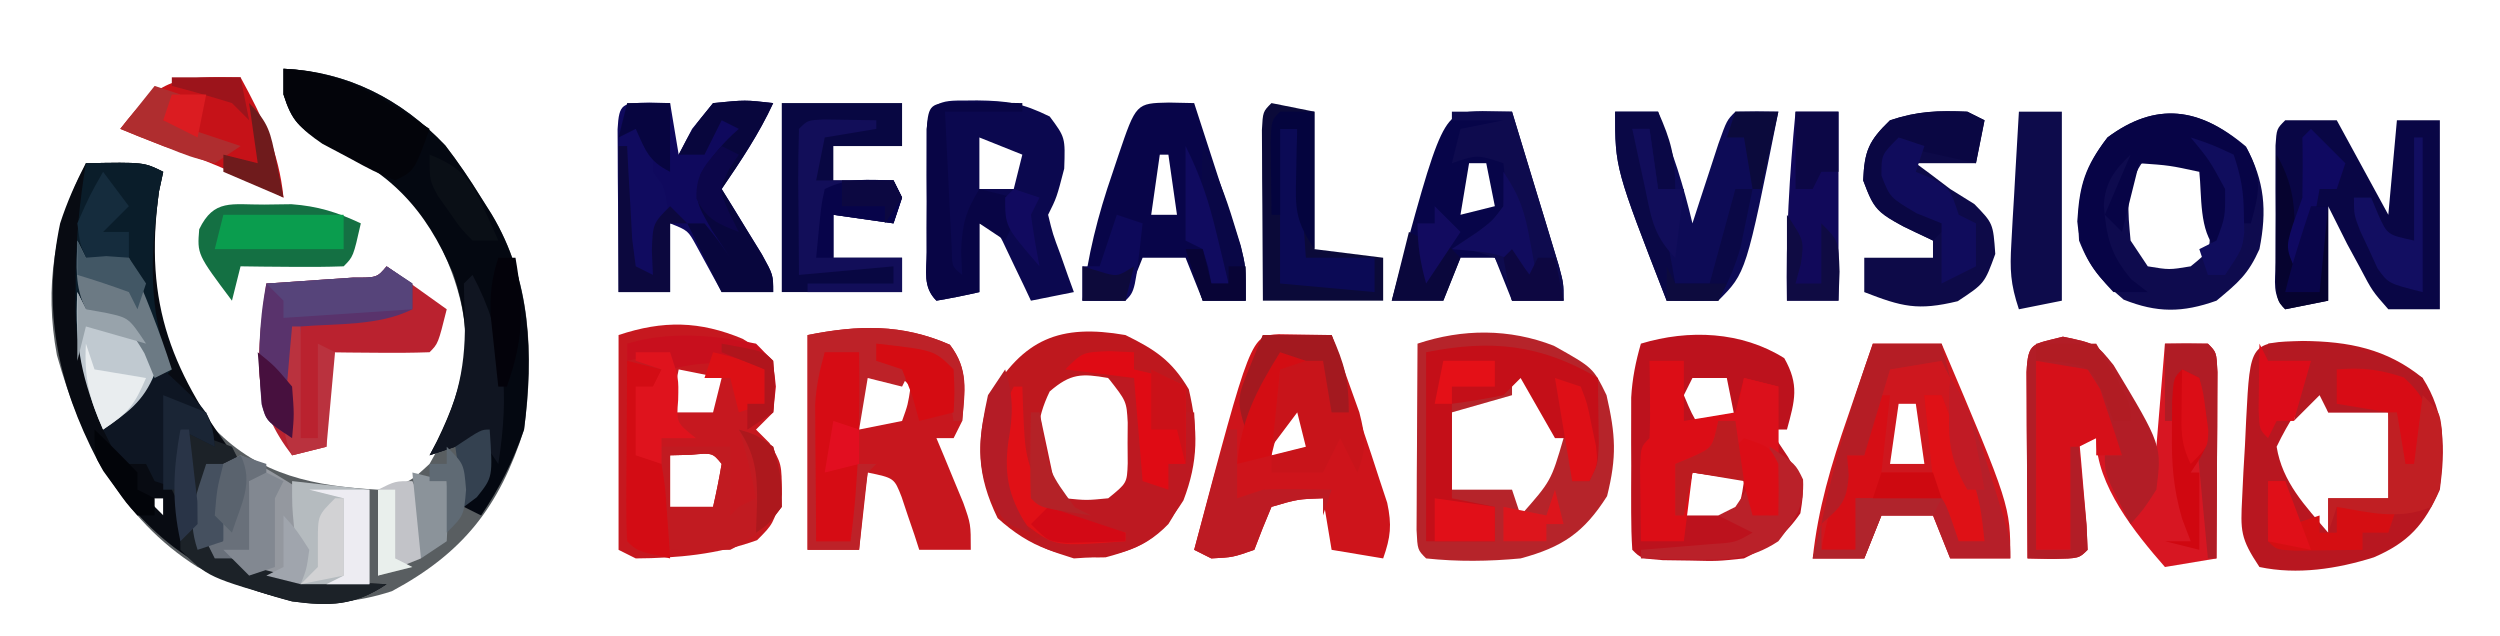 <?xml version="1.0" encoding="UTF-8"?>
<svg version="1.1" xmlns="http://www.w3.org/2000/svg" width="291" height="74">
<path d="M0 0 C7.4 0.322 13.718 3.543 18.832 8.93 C20.344 10.898 21.697 12.888 23 15 C23.401 15.636 23.802 16.271 24.215 16.926 C28.823 24.584 29.166 33.263 28 42 C25.125 51.024 20.877 56.381 12.625 60.812 C4.33 63.53 -2.305 61.698 -10 58 C-18.91 52.406 -23.604 43.219 -26.375 33.348 C-27.859 25.4 -26.724 18.124 -23 11 C-16.25 10.875 -16.25 10.875 -14 12 C-14.165 12.763 -14.33 13.526 -14.5 14.312 C-16.027 25.577 -14.403 32.533 -8 41.938 C-2.737 47.365 3.664 48.593 11 49 C14.627 48.192 14.627 48.192 17 46 C18.339 43.652 18.339 43.652 19 41 C19.371 40.237 19.742 39.474 20.125 38.688 C22.317 31.954 20.988 26.181 18 20 C14.699 14.081 10.844 11.313 4.75 8.5 C1.812 6.897 0.982 6.142 0 3 C0 2.01 0 1.02 0 0 Z M19 15 C20 17 20 17 20 17 Z M21 18 C22 21 22 21 22 21 Z M22 21 C23 23 23 23 23 23 Z M23 24 C24 28 24 28 24 28 Z M23 35 C24 38 24 38 24 38 Z M-16 50 C-15.34 50.66 -14.68 51.32 -14 52 C-14 51.34 -14 50.68 -14 50 C-14.66 50 -15.32 50 -16 50 Z " fill="#595E61" transform="translate(33,8)"/>
<path d="M0 0 C6.75 -0.125 6.75 -0.125 9 1 C8.835 1.763 8.67 2.526 8.5 3.312 C6.702 16.57 10.013 24.502 18 35 C17.34 35 16.68 35 16 35 C16.012 35.638 16.023 36.276 16.035 36.934 C16.044 37.76 16.053 38.586 16.062 39.438 C16.074 40.261 16.086 41.085 16.098 41.934 C16 44 16 44 15 45 C21.458 48.454 27.763 48.684 35 49 C31.21 51.527 28.379 51.575 24 51 C13.709 48.401 6.966 43.591 1.359 34.609 C-3.323 25.622 -5.093 16.969 -3 7 C-2.18 4.48 -1.232 2.358 0 0 Z M7 39 C7.66 39.66 8.32 40.32 9 41 C9 40.34 9 39.68 9 39 C8.34 39 7.68 39 7 39 Z " fill="#080B12" transform="translate(10,19)"/>
<path d="M0 0 C3.875 0.812 3.875 0.812 5.895 3.488 C7.663 6.553 9.319 9.635 10.875 12.812 C11.205 8.852 11.535 4.893 11.875 0.812 C13.525 0.812 15.175 0.812 16.875 0.812 C17.875 1.812 17.875 1.812 17.989 4.129 C17.983 5.129 17.978 6.13 17.973 7.16 C17.969 8.24 17.966 9.319 17.963 10.432 C17.955 11.568 17.946 12.704 17.938 13.875 C17.933 15.015 17.928 16.155 17.924 17.33 C17.912 20.158 17.896 22.985 17.875 25.812 C15.895 26.142 13.915 26.473 11.875 26.812 C8.447 22.895 3.875 17.291 3.875 11.812 C3.215 11.812 2.555 11.812 1.875 11.812 C1.959 12.739 2.043 13.666 2.129 14.621 C2.231 15.819 2.333 17.016 2.438 18.25 C2.542 19.445 2.646 20.64 2.754 21.871 C2.794 22.842 2.834 23.812 2.875 24.812 C1.875 25.812 1.875 25.812 -1.188 25.875 C-2.157 25.854 -3.126 25.834 -4.125 25.812 C-4.154 21.833 -4.172 17.854 -4.188 13.875 C-4.196 12.739 -4.204 11.602 -4.213 10.432 C-4.216 9.352 -4.219 8.272 -4.223 7.16 C-4.228 6.16 -4.233 5.16 -4.239 4.129 C-4.065 0.583 -3.552 0.923 0 0 Z " fill="#D71622" transform="translate(240.125,39.188)"/>
<path d="M0 0 C4.574 2.561 4.574 2.561 6.125 5.75 C7.186 10.372 7.34 12.892 6.188 17.5 C3.482 21.763 0.976 23.441 -3.875 24.75 C-7.574 25.095 -11.178 25.146 -14.875 24.75 C-15.875 23.75 -15.875 23.75 -15.989 21.433 C-15.983 20.433 -15.978 19.433 -15.973 18.402 C-15.969 17.323 -15.966 16.243 -15.963 15.131 C-15.955 13.995 -15.946 12.858 -15.938 11.688 C-15.933 10.547 -15.928 9.407 -15.924 8.232 C-15.912 5.405 -15.896 2.577 -15.875 -0.25 C-10.644 -1.994 -5.174 -2.025 0 0 Z M-4.875 2.75 C-4.875 3.74 -4.875 4.73 -4.875 5.75 C-7.185 6.41 -9.495 7.07 -11.875 7.75 C-11.875 10.72 -11.875 13.69 -11.875 16.75 C-9.565 16.75 -7.255 16.75 -4.875 16.75 C-4.545 17.74 -4.215 18.73 -3.875 19.75 C-0.329 15.738 -0.329 15.738 1.125 10.75 C0.208 8.548 0.208 8.548 -1.25 6.5 C-1.711 5.794 -2.173 5.087 -2.648 4.359 C-3.256 3.563 -3.256 3.563 -3.875 2.75 C-4.205 2.75 -4.535 2.75 -4.875 2.75 Z " fill="#B6242A" transform="translate(180.875,40.25)"/>
<path d="M0 0 C1.771 3.12 1.236 4.928 0.312 8.312 C-0.347 8.312 -1.008 8.312 -1.688 8.312 C-0.986 9.364 -0.285 10.416 0.438 11.5 C2.376 14.914 2.376 14.914 1.875 18.062 C-0.047 20.83 -1.667 21.825 -4.688 23.312 C-7.766 23.641 -7.766 23.641 -10.938 23.562 C-11.995 23.547 -13.052 23.532 -14.141 23.516 C-16.688 23.312 -16.688 23.312 -17.688 22.312 C-17.786 20.871 -17.818 19.425 -17.82 17.98 C-17.822 17.099 -17.823 16.218 -17.824 15.311 C-17.82 14.383 -17.816 13.456 -17.812 12.5 C-17.816 11.584 -17.82 10.668 -17.824 9.725 C-17.823 8.84 -17.822 7.955 -17.82 7.043 C-17.819 6.232 -17.818 5.422 -17.817 4.587 C-17.691 2.37 -17.301 0.441 -16.688 -1.688 C-11.117 -3.377 -4.964 -3.117 0 0 Z M-10.688 2.312 C-11.018 2.973 -11.348 3.632 -11.688 4.312 C-10.796 6.429 -10.796 6.429 -9.688 8.312 C-8.367 7.982 -7.048 7.652 -5.688 7.312 C-6.018 5.662 -6.348 4.013 -6.688 2.312 C-8.008 2.312 -9.328 2.312 -10.688 2.312 Z M-10.688 12.312 C-11.39 15.288 -11.39 15.288 -11.688 18.312 C-9.707 18.312 -7.728 18.312 -5.688 18.312 C-5.006 16.421 -5.006 16.421 -4.688 14.312 C-5.348 13.652 -6.008 12.992 -6.688 12.312 C-8.008 12.312 -9.328 12.312 -10.688 12.312 Z " fill="#BC121D" transform="translate(207.688,41.688)"/>
<path d="M0 0 C2.562 1.562 2.562 1.562 3.562 2.562 C3.75 5.5 3.75 5.5 3.562 8.562 C2.902 9.223 2.243 9.883 1.562 10.562 C2.078 11.078 2.594 11.594 3.125 12.125 C4.562 14.562 4.562 14.562 4.562 18.125 C3.562 21.562 3.562 21.562 1.688 23.438 C-2.906 25.091 -7.564 25.531 -12.438 25.562 C-13.098 25.233 -13.758 24.902 -14.438 24.562 C-14.438 16.312 -14.438 8.062 -14.438 -0.438 C-9.235 -2.172 -4.982 -2.083 0 0 Z M-7.438 3.562 C-7.768 5.213 -8.098 6.862 -8.438 8.562 C-6.787 8.562 -5.138 8.562 -3.438 8.562 C-3.107 7.242 -2.777 5.923 -2.438 4.562 C-4.088 4.232 -5.737 3.902 -7.438 3.562 Z M-8.438 13.562 C-8.438 15.543 -8.438 17.523 -8.438 19.562 C-6.787 19.562 -5.138 19.562 -3.438 19.562 C-3.055 17.906 -2.724 16.238 -2.438 14.562 C-3.504 13.266 -3.504 13.266 -6 13.5 C-6.804 13.521 -7.609 13.541 -8.438 13.562 Z " fill="#C6181F" transform="translate(86.438,39.438)"/>
<path d="M0 0 C5.314 0.048 9.737 0.901 13.938 4.312 C16.58 8.455 16.583 12.548 15.938 17.312 C14.121 21.4 12.294 23.444 8.25 25.188 C3.985 26.532 -0.645 27.247 -5.062 26.312 C-7.295 22.963 -7.272 22.111 -7.074 18.242 C-7.027 17.264 -6.98 16.285 -6.932 15.277 C-6.872 14.258 -6.812 13.238 -6.75 12.188 C-6.702 11.16 -6.653 10.133 -6.604 9.074 C-6.138 0.16 -6.138 0.16 0 0 Z M1.938 4.312 C0.04 6.879 -1.689 9.426 -3.062 12.312 C-2.388 16.455 0.243 19.169 2.938 22.312 C2.938 20.992 2.938 19.672 2.938 18.312 C5.247 18.312 7.558 18.312 9.938 18.312 C9.938 15.012 9.938 11.713 9.938 8.312 C7.628 8.312 5.317 8.312 2.938 8.312 C2.607 6.992 2.277 5.673 1.938 4.312 Z " fill="#B81720" transform="translate(268.062,39.688)"/>
<path d="M0 0 C3.495 1.716 5.386 2.967 7.375 6.312 C8.476 11.049 8.506 14.684 6.75 19.25 C4.145 23.344 2.391 24.633 -2.312 25.875 C-7.42 26.048 -11.057 24.749 -14.875 21.312 C-17.297 16.333 -17.426 12.421 -15.875 7.25 C-11.939 0.428 -7.612 -1.327 0 0 Z M-8.812 6.562 C-10.445 9.913 -10.395 12.316 -10 16 C-8.98 18.501 -8.98 18.501 -7 20 C-4.5 20.583 -4.5 20.583 -2 20 C0.123 18.38 0.908 17.496 1.398 14.844 C1.391 14.07 1.383 13.297 1.375 12.5 C1.383 11.727 1.39 10.953 1.398 10.156 C0.908 7.504 0.123 6.62 -2 5 C-5.125 4.453 -6.383 4.468 -8.812 6.562 Z " fill="#BE181E" transform="translate(131,39)"/>
<path d="M0 0 C2.217 2.892 1.758 5.352 1.438 8.875 C1.107 9.535 0.777 10.195 0.438 10.875 C-0.223 10.875 -0.882 10.875 -1.562 10.875 C-1.274 11.562 -0.985 12.249 -0.688 12.957 C-0.131 14.309 -0.131 14.309 0.438 15.688 C0.809 16.581 1.18 17.474 1.562 18.395 C2.438 20.875 2.438 20.875 2.438 23.875 C0.458 23.875 -1.522 23.875 -3.562 23.875 C-3.744 23.309 -3.926 22.743 -4.113 22.16 C-4.365 21.427 -4.616 20.693 -4.875 19.938 C-5.119 19.207 -5.362 18.476 -5.613 17.723 C-6.475 15.516 -6.475 15.516 -9.562 14.875 C-9.893 17.845 -10.223 20.815 -10.562 23.875 C-12.543 23.875 -14.523 23.875 -16.562 23.875 C-16.562 15.625 -16.562 7.375 -16.562 -1.125 C-10.663 -2.305 -5.578 -2.449 0 0 Z M-9.562 2.875 C-10.919 4 -10.919 4 -10.625 6.938 C-10.604 7.907 -10.584 8.876 -10.562 9.875 C-8.912 9.545 -7.263 9.215 -5.562 8.875 C-4.881 6.983 -4.881 6.983 -4.562 4.875 C-5.223 4.215 -5.883 3.555 -6.562 2.875 C-7.553 2.875 -8.543 2.875 -9.562 2.875 Z " fill="#C7171E" transform="translate(110.562,40.125)"/>
<path d="M0 0 C2.051 0.033 4.102 0.065 6.152 0.098 C7.357 3.676 8.538 7.261 9.715 10.848 C10.228 12.371 10.228 12.371 10.752 13.926 C11.071 14.905 11.39 15.885 11.719 16.895 C12.017 17.795 12.316 18.696 12.623 19.624 C13.178 22.216 13.022 23.626 12.152 26.098 C10.172 25.768 8.192 25.438 6.152 25.098 C5.822 23.118 5.492 21.138 5.152 19.098 C2.205 19.199 2.205 19.199 -0.848 20.098 C-1.55 21.75 -2.217 23.417 -2.848 25.098 C-5.348 25.973 -5.348 25.973 -7.848 26.098 C-8.508 25.768 -9.168 25.438 -9.848 25.098 C-3.254 0.172 -3.254 0.172 0 0 Z M1.152 6.098 C0.492 8.738 -0.168 11.378 -0.848 14.098 C0.802 14.098 2.452 14.098 4.152 14.098 C3.492 11.458 2.832 8.818 2.152 6.098 C1.822 6.098 1.492 6.098 1.152 6.098 Z " fill="#CE141B" transform="translate(148.848,38.902)"/>
<path d="M0 0 C7.4 0.322 13.718 3.543 18.832 8.93 C20.344 10.898 21.697 12.888 23 15 C23.401 15.636 23.802 16.271 24.215 16.926 C28.809 24.562 29.114 33.281 28 42 C26.751 45.659 25.156 48.797 23 52 C22.34 51.67 21.68 51.34 21 51 C21.66 50.01 22.32 49.02 23 48 C23.167 45.375 23.167 45.375 23 43 C21.02 43.66 19.04 44.32 17 45 C17.289 44.443 17.578 43.886 17.875 43.312 C21.215 36.447 22.301 31.302 19.75 23.875 C16.489 16.139 12.388 12.025 4.75 8.5 C1.812 6.897 0.982 6.142 0 3 C0 2.01 0 1.02 0 0 Z M19 15 C20 17 20 17 20 17 Z M21 18 C22 21 22 21 22 21 Z M22 21 C23 23 23 23 23 23 Z M23 24 C24 28 24 28 24 28 Z M23 35 C24 38 24 38 24 38 Z " fill="#040811" transform="translate(33,8)"/>
<path d="M0 0 C2.64 0 5.28 0 8 0 C16 18.851 16 18.851 16 25 C13.69 25 11.38 25 9 25 C8.34 23.35 7.68 21.7 7 20 C5.02 20 3.04 20 1 20 C0.01 22.475 0.01 22.475 -1 25 C-2.98 25 -4.96 25 -7 25 C-6.386 19.207 -4.845 14.054 -2.938 8.562 C-2.656 7.736 -2.374 6.909 -2.084 6.057 C-1.395 4.036 -0.698 2.018 0 0 Z M3 7 C2.67 9.31 2.34 11.62 2 14 C3.32 14 4.64 14 6 14 C5.67 11.69 5.34 9.38 5 7 C4.34 7 3.68 7 3 7 Z " fill="#CE171E" transform="translate(218,40)"/>
<path d="M0 0 C1.98 0 3.96 0 6 0 C7.98 3.63 9.96 7.26 12 11 C12.33 7.37 12.66 3.74 13 0 C14.65 0 16.3 0 18 0 C18 7.26 18 14.52 18 22 C16.02 22 14.04 22 12 22 C10.137 19.883 10.137 19.883 8.688 17.125 C8.196 16.22 7.705 15.315 7.199 14.383 C6.464 12.923 5.731 11.462 5 10 C5 13.63 5 17.26 5 21 C3.35 21.33 1.7 21.66 0 22 C-1.589 20.411 -1.13 18.761 -1.133 16.562 C-1.134 15.668 -1.135 14.773 -1.137 13.852 C-1.131 12.44 -1.131 12.44 -1.125 11 C-1.129 10.059 -1.133 9.118 -1.137 8.148 C-1.135 7.254 -1.134 6.359 -1.133 5.438 C-1.131 4.198 -1.131 4.198 -1.129 2.934 C-1 1 -1 1 0 0 Z " fill="#090645" transform="translate(266,14)"/>
<path d="M0 0 C3.536 0.051 5.194 0.285 8.438 1.875 C10.25 4.312 10.25 4.312 10.125 7.938 C9.25 11.312 9.25 11.312 8.25 13.312 C8.792 15.547 8.792 15.547 9.688 17.938 C10.119 19.163 10.119 19.163 10.559 20.414 C10.901 21.354 10.901 21.354 11.25 22.312 C9.6 22.642 7.95 22.973 6.25 23.312 C5.984 22.747 5.719 22.181 5.445 21.598 C4.916 20.497 4.916 20.497 4.375 19.375 C4.027 18.644 3.679 17.913 3.32 17.16 C2.382 15.149 2.382 15.149 0.25 14.312 C0.25 16.953 0.25 19.593 0.25 22.312 C-1.406 22.695 -3.075 23.026 -4.75 23.312 C-6.372 21.69 -5.88 19.892 -5.883 17.656 C-5.884 16.717 -5.885 15.777 -5.887 14.809 C-5.883 13.82 -5.879 12.831 -5.875 11.812 C-5.879 10.824 -5.883 9.835 -5.887 8.816 C-5.885 7.877 -5.884 6.937 -5.883 5.969 C-5.882 5.101 -5.881 4.232 -5.879 3.338 C-5.632 -0.532 -3.386 0.095 0 0 Z M0.25 4.312 C0.25 6.293 0.25 8.273 0.25 10.312 C1.57 10.312 2.89 10.312 4.25 10.312 C4.58 8.992 4.91 7.673 5.25 6.312 C2.775 5.322 2.775 5.322 0.25 4.312 Z " fill="#0B084F" transform="translate(113.75,11.688)"/>
<path d="M0 0 C2.171 4.081 2.461 7.413 1.562 11.938 C0.24 14.87 -0.832 15.767 -3.438 17.938 C-7.388 19.347 -10.359 19.369 -14.25 17.812 C-16.866 15.57 -18.172 14.171 -19.438 10.938 C-19.74 6.039 -19.147 2.857 -16.125 -1.062 C-10.541 -5.218 -5.46 -4.62 0 0 Z M-12.188 2 C-14.115 4.988 -13.747 7.471 -13.438 10.938 C-12.447 12.422 -12.447 12.422 -11.438 13.938 C-8.938 14.354 -8.938 14.354 -6.438 13.938 C-4.248 12.156 -4.248 12.156 -4.172 9.844 C-4.177 9.05 -4.182 8.256 -4.188 7.438 C-4.182 6.643 -4.177 5.849 -4.172 5.031 C-4.248 2.719 -4.248 2.719 -6.438 0.938 C-10.209 0.592 -10.209 0.592 -12.188 2 Z " fill="#0E0B4E" transform="translate(261.438,17.062)"/>
<path d="M0 0 C1.207 0.031 1.207 0.031 2.438 0.062 C2.768 2.042 3.098 4.022 3.438 6.062 C3.953 5.072 4.469 4.082 5 3.062 C5.804 2.072 6.609 1.083 7.438 0.062 C11.188 -0.312 11.188 -0.312 14.438 0.062 C12.786 3.641 10.655 6.811 8.438 10.062 C8.871 10.761 9.304 11.46 9.75 12.18 C10.307 13.09 10.864 14 11.438 14.938 C11.994 15.842 12.551 16.747 13.125 17.68 C14.438 20.062 14.438 20.062 14.438 22.062 C12.457 22.062 10.477 22.062 8.438 22.062 C7.461 20.272 6.484 18.482 5.508 16.691 C4.523 14.896 4.523 14.896 2.438 14.062 C2.438 16.703 2.438 19.343 2.438 22.062 C0.458 22.062 -1.522 22.062 -3.562 22.062 C-3.591 18.583 -3.609 15.104 -3.625 11.625 C-3.633 10.632 -3.642 9.639 -3.65 8.615 C-3.654 7.671 -3.657 6.727 -3.66 5.754 C-3.665 4.879 -3.671 4.005 -3.676 3.104 C-3.504 0.019 -3.109 0.076 0 0 Z " fill="#0F095D" transform="translate(75.562,11.938)"/>
<path d="M0 0 C1.454 0.031 1.454 0.031 2.938 0.062 C3.947 3.143 4.943 6.227 5.938 9.312 C6.224 10.185 6.51 11.058 6.805 11.957 C7.075 12.801 7.346 13.646 7.625 14.516 C7.876 15.291 8.128 16.066 8.387 16.864 C8.938 19.062 8.938 19.062 8.938 23.062 C7.287 23.062 5.638 23.062 3.938 23.062 C3.277 21.413 2.618 19.762 1.938 18.062 C0.287 18.062 -1.363 18.062 -3.062 18.062 C-4.053 20.538 -4.053 20.538 -5.062 23.062 C-6.713 23.062 -8.363 23.062 -10.062 23.062 C-9.465 17.832 -8.281 13.156 -6.562 8.188 C-6.337 7.512 -6.111 6.837 -5.879 6.141 C-3.822 0.078 -3.822 0.078 0 0 Z M-1.062 6.062 C-1.393 8.373 -1.722 10.682 -2.062 13.062 C-1.073 13.062 -0.083 13.062 0.938 13.062 C0.608 10.752 0.278 8.443 -0.062 6.062 C-0.393 6.062 -0.723 6.062 -1.062 6.062 Z " fill="#080549" transform="translate(136.062,11.938)"/>
<path d="M0 0 C3.465 2.475 3.465 2.475 7 5 C6 9 6 9 5 10 C2.98 10.072 0.958 10.084 -1.062 10.062 C-2.72 10.049 -2.72 10.049 -4.41 10.035 C-5.265 10.024 -6.119 10.012 -7 10 C-7 13.63 -7 17.26 -7 21 C-8.32 21.33 -9.64 21.66 -11 22 C-15.501 16.135 -15.174 11.827 -14.359 4.598 C-14.241 3.74 -14.122 2.883 -14 2 C-13.073 1.939 -12.146 1.879 -11.191 1.816 C-9.395 1.691 -9.395 1.691 -7.562 1.562 C-5.77 1.441 -5.77 1.441 -3.941 1.316 C-1.114 1.323 -1.114 1.323 0 0 Z " fill="#BA222F" transform="translate(45,31)"/>
<path d="M0 0 C1.134 0.021 2.269 0.041 3.438 0.062 C4.442 3.353 5.44 6.645 6.438 9.938 C6.724 10.875 7.01 11.812 7.305 12.777 C7.575 13.673 7.846 14.569 8.125 15.492 C8.376 16.32 8.628 17.147 8.887 18 C9.438 20.062 9.438 20.062 9.438 22.062 C7.457 22.062 5.478 22.062 3.438 22.062 C2.777 20.413 2.118 18.762 1.438 17.062 C0.117 17.062 -1.202 17.062 -2.562 17.062 C-3.553 19.538 -3.553 19.538 -4.562 22.062 C-6.543 22.062 -8.523 22.062 -10.562 22.062 C-4.67 0.082 -4.67 0.082 0 0 Z M-1.562 6.062 C-1.893 8.043 -2.223 10.023 -2.562 12.062 C-1.242 11.732 0.077 11.402 1.438 11.062 C1.107 9.412 0.777 7.763 0.438 6.062 C-0.223 6.062 -0.882 6.062 -1.562 6.062 Z " fill="#070549" transform="translate(172.562,12.938)"/>
<path d="M0 0 C4.62 0 9.24 0 14 0 C14 1.65 14 3.3 14 5 C11.36 5 8.72 5 6 5 C6 6.32 6 7.64 6 9 C8.31 9 10.62 9 13 9 C13.33 9.66 13.66 10.32 14 11 C13.67 11.99 13.34 12.98 13 14 C10.69 13.67 8.38 13.34 6 13 C6 14.65 6 16.3 6 18 C8.64 18 11.28 18 14 18 C14 19.32 14 20.64 14 22 C9.38 22 4.76 22 0 22 C0 14.74 0 7.48 0 0 Z " fill="#080742" transform="translate(91,12)"/>
<path d="M0 0 C6.75 -0.125 6.75 -0.125 9 1 C8.835 1.763 8.67 2.526 8.5 3.312 C7.542 10.381 7.116 17.331 10 24 C7.69 26.31 5.38 28.62 3 31 C-0.546 25.681 -1.3 21.458 -1.188 15.125 C-1.187 14.443 -1.186 13.761 -1.186 13.059 C-1.147 8.619 -0.715 4.381 0 0 Z " fill="#0A1D2A" transform="translate(10,19)"/>
<path d="M0 0 C1.65 0 3.3 0 5 0 C5.481 1.416 5.96 2.833 6.438 4.25 C6.838 5.433 6.838 5.433 7.246 6.641 C7.92 8.748 8.492 10.848 9 13 C9.277 12.145 9.554 11.291 9.84 10.41 C10.202 9.305 10.564 8.201 10.938 7.062 C11.297 5.96 11.657 4.858 12.027 3.723 C13 1 13 1 14 0 C15.666 -0.041 17.334 -0.043 19 0 C15.25 18.75 15.25 18.75 12 22 C10 22.041 8 22.043 6 22 C0 6.571 0 6.571 0 0 Z " fill="#0D0B56" transform="translate(188,13)"/>
<path d="M0 0 C0.66 0.33 1.32 0.66 2 1 C1.67 2.65 1.34 4.3 1 6 C-1.31 6 -3.62 6 -6 6 C-5.443 6.412 -4.886 6.825 -4.312 7.25 C-3.549 7.827 -2.786 8.405 -2 9 C-1.072 9.578 -0.144 10.155 0.812 10.75 C3 13 3 13 3.25 16.562 C2 20 2 20 -1.125 22.062 C-5.794 23.192 -7.617 22.699 -12 21 C-12 19.68 -12 18.36 -12 17 C-9.36 17 -6.72 17 -4 17 C-4 16.34 -4 15.68 -4 15 C-5.702 14.196 -5.702 14.196 -7.438 13.375 C-10.367 11.699 -10.884 11.309 -12.125 8 C-11.981 4.55 -11.463 3.375 -9 1 C-5.774 -0.075 -3.378 -0.144 0 0 Z " fill="#0D0A48" transform="translate(229,13)"/>
<path d="M0 0 C0.027 1.625 0.046 3.25 0.062 4.875 C0.074 5.78 0.086 6.685 0.098 7.617 C0 10 0 10 -1 12 C-1.66 12 -2.32 12 -3 12 C-3 10.35 -3 8.7 -3 7 C-3.66 7 -4.32 7 -5 7 C-6.98 3.535 -6.98 3.535 -9 0 C-9.66 0.66 -10.32 1.32 -11 2 C-12.988 2.398 -14.989 2.738 -17 3 C-17 6.63 -17 10.26 -17 14 C-15.35 14.33 -13.7 14.66 -12 15 C-12 16.32 -12 17.64 -12 19 C-14.64 19 -17.28 19 -20 19 C-20 11.74 -20 4.48 -20 -3 C-12.489 -4.502 -6.695 -3.949 0 0 Z " fill="#C40F18" transform="translate(186,44)"/>
<path d="M0 0 C1.32 0 2.64 0 4 0 C4 2.31 4 4.62 4 7 C5.98 6.67 7.96 6.34 10 6 C10.33 4.68 10.66 3.36 11 2 C12.32 2.33 13.64 2.66 15 3 C15 7.95 15 12.9 15 18 C14.01 18 13.02 18 12 18 C12 16.68 12 15.36 12 14 C9.69 13.67 7.38 13.34 5 13 C4.67 15.64 4.34 18.28 4 21 C2.35 21 0.7 21 -1 21 C-1.027 19.188 -1.046 17.375 -1.062 15.562 C-1.074 14.553 -1.086 13.544 -1.098 12.504 C-1 10 -1 10 0 9 C0.072 7.481 0.084 5.958 0.062 4.438 C0.053 3.611 0.044 2.785 0.035 1.934 C0.024 1.296 0.012 0.657 0 0 Z " fill="#DC0D16" transform="translate(192,42)"/>
<path d="M0 0 C1.65 0.33 3.3 0.66 5 1 C5 6.28 5 11.56 5 17 C7.64 17.33 10.28 17.66 13 18 C13 19.65 13 21.3 13 23 C8.38 23 3.76 23 -1 23 C-1.027 19.354 -1.047 15.708 -1.062 12.062 C-1.071 11.022 -1.079 9.981 -1.088 8.908 C-1.093 7.424 -1.093 7.424 -1.098 5.91 C-1.103 4.994 -1.108 4.077 -1.114 3.133 C-1 1 -1 1 0 0 Z " fill="#0B0A39" transform="translate(148,12)"/>
<path d="M0 0 C2.533 4.642 4.465 8.652 5 14 C4.492 13.734 3.984 13.469 3.461 13.195 C-0.63 11.096 -4.598 9.37 -9 8 C-10.672 7.346 -12.34 6.683 -14 6 C-9.33 -0.071 -7.377 -0.119 0 0 Z " fill="#C61218" transform="translate(28,9)"/>
<path d="M0 0 C1.861 3.412 1.526 5.075 0.5 8.75 C0.17 8.75 -0.16 8.75 -0.5 8.75 C-1.16 6.11 -1.82 3.47 -2.5 0.75 C-3.16 0.75 -3.82 0.75 -4.5 0.75 C-3.727 1.895 -3.727 1.895 -2.938 3.062 C-2.463 3.949 -1.989 4.836 -1.5 5.75 C-2.167 7.75 -2.833 9.75 -3.5 11.75 C-5.547 9.703 -5.2 5.446 -5.5 2.75 C-8.971 2 -8.971 2 -12.5 1.75 C-13.16 4.39 -13.82 7.03 -14.5 9.75 C-15.16 9.09 -15.82 8.43 -16.5 7.75 C-15.51 5.44 -14.52 3.13 -13.5 0.75 C-15.41 2.583 -16.452 3.97 -16.617 6.656 C-16.297 10.393 -15.873 12.298 -13.438 15.25 C-12.798 15.745 -12.159 16.24 -11.5 16.75 C-12.82 16.75 -14.14 16.75 -15.5 16.75 C-17.953 14.164 -19.373 12.138 -19.703 8.523 C-19.448 4.29 -18.822 2.168 -16.188 -1.25 C-10.561 -5.438 -5.365 -4.829 0 0 Z " fill="#070446" transform="translate(261.5,17.25)"/>
<path d="M0 0 C1.98 0 3.96 0 6 0 C10 6.5 10 6.5 10 11 C9.01 11 8.02 11 7 11 C7 10.34 7 9.68 7 9 C6.01 9.495 6.01 9.495 5 10 C4.531 12.816 4.531 12.816 4.375 16.062 C4.263 17.72 4.263 17.72 4.148 19.41 C4.099 20.265 4.05 21.119 4 22 C2.68 22 1.36 22 0 22 C0 14.74 0 7.48 0 0 Z " fill="#D61019" transform="translate(237,42)"/>
<path d="M0 0 C1.047 -0.014 2.093 -0.028 3.172 -0.043 C6.271 0.189 8.453 0.877 11.25 2.188 C10.375 6.062 10.375 6.062 9.25 7.188 C7.23 7.26 5.208 7.271 3.188 7.25 C1.53 7.236 1.53 7.236 -0.16 7.223 C-1.015 7.211 -1.869 7.199 -2.75 7.188 C-3.08 8.508 -3.41 9.828 -3.75 11.188 C-7.799 5.789 -7.799 5.789 -7.562 2.875 C-5.843 -0.696 -3.77 0.023 0 0 Z " fill="#147043" transform="translate(30.75,23.812)"/>
<path d="M0 0 C2.64 0 5.28 0 8 0 C8.7 1.912 9.385 3.83 10.062 5.75 C10.445 6.817 10.828 7.885 11.223 8.984 C11.98 11.923 12.072 13.223 11 16 C10.34 14.68 9.68 13.36 9 12 C8.34 13.32 7.68 14.64 7 16 C5.02 16 3.04 16 1 16 C1 15.34 1 14.68 1 14 C2.32 13.67 3.64 13.34 5 13 C4.67 11.68 4.34 10.36 4 9 C3.01 10.32 2.02 11.64 1 13 C1.33 10.03 1.66 7.06 2 4 C0.089 5.911 -0.823 8.596 -2 11 C-3.136 7.591 -2.867 6.997 -1.562 3.812 C-1.131 2.739 -1.131 2.739 -0.691 1.645 C-0.463 1.102 -0.235 0.559 0 0 Z " fill="#C8141A" transform="translate(147,39)"/>
<path d="M0 0 C0.66 0 1.32 0 2 0 C1.67 2.97 1.34 5.94 1 9 C2.98 9 4.96 9 7 9 C6.67 6.03 6.34 3.06 6 0 C6.66 0 7.32 0 8 0 C12.408 11.522 12.408 11.522 13 17 C12.01 17 11.02 17 10 17 C9.67 15.35 9.34 13.7 9 12 C5.37 12 1.74 12 -2 12 C-2 13.98 -2 15.96 -2 18 C-3.32 18 -4.64 18 -6 18 C-5.328 14.194 -4.273 10.648 -3 7 C-2.34 7 -1.68 7 -1 7 C-0.67 4.69 -0.34 2.38 0 0 Z " fill="#D60E15" transform="translate(218,46)"/>
<path d="M0 0 C1.65 0 3.3 0 5 0 C5 7.26 5 14.52 5 22 C3.02 22 1.04 22 -1 22 C-1.147 14.609 -0.708 7.356 0 0 Z " fill="#11095A" transform="translate(209,13)"/>
<path d="M0 0 C0.99 0 1.98 0 3 0 C4.546 3.093 4.391 6.367 4.621 9.785 C4.746 10.516 4.871 11.247 5 12 C5.66 12.33 6.32 12.66 7 13 C7 12.01 7 11.02 7 10 C7.66 10 8.32 10 9 10 C9 8.02 9 6.04 9 4 C9.33 4 9.66 4 10 4 C10.315 9.244 9.839 12.539 7 17 C3.783 20.332 0.544 20.761 -4 21 C-6.938 20.062 -6.938 20.062 -9 19 C-6.043 17.522 -3.258 17.94 0 18 C-0.928 17.711 -1.856 17.422 -2.812 17.125 C-6 16 -6 16 -9 14 C-9.293 11.617 -9.293 11.617 -9.188 8.875 C-9.16 7.965 -9.133 7.055 -9.105 6.117 C-9.071 5.419 -9.036 4.72 -9 4 C-8.67 4 -8.34 4 -8 4 C-7.867 4.638 -7.734 5.276 -7.598 5.934 C-7.421 6.76 -7.244 7.586 -7.062 8.438 C-6.801 9.673 -6.801 9.673 -6.535 10.934 C-6.192 12.977 -6.192 12.977 -5 14 C-2.542 14.25 -2.542 14.25 0 14 C2.184 12.223 2.184 12.223 2.266 9.941 C2.26 9.156 2.255 8.371 2.25 7.562 C2.255 6.78 2.26 5.998 2.266 5.191 C2.132 2.71 2.132 2.71 0 0 Z " fill="#BD1921" transform="translate(129,44)"/>
<path d="M0 0 C0.99 0.66 1.98 1.32 3 2 C3 2.99 3 3.98 3 5 C-0.885 6.943 -5.743 6.653 -10 7 C-10.33 11.29 -10.66 15.58 -11 20 C-14 18 -14 18 -14.547 16.082 C-14.987 11.164 -14.93 6.855 -14 2 C-13.073 1.939 -12.146 1.879 -11.191 1.816 C-9.395 1.691 -9.395 1.691 -7.562 1.562 C-5.77 1.441 -5.77 1.441 -3.941 1.316 C-1.114 1.323 -1.114 1.323 0 0 Z " fill="#59336C" transform="translate(45,31)"/>
<path d="M0 0 C1.65 0 3.3 0 5 0 C5 7.26 5 14.52 5 22 C3.35 22.33 1.7 22.66 0 23 C-0.993 20.021 -1.055 18.408 -0.879 15.332 C-0.831 14.439 -0.782 13.547 -0.732 12.627 C-0.676 11.698 -0.62 10.769 -0.562 9.812 C-0.51 8.872 -0.458 7.932 -0.404 6.963 C-0.275 4.642 -0.14 2.321 0 0 Z " fill="#0D0B4B" transform="translate(235,13)"/>
<path d="M0 0 C2.051 0.033 4.102 0.065 6.152 0.098 C6.152 0.428 6.152 0.758 6.152 1.098 C4.172 1.428 2.192 1.758 0.152 2.098 C-0.178 3.748 -0.508 5.398 -0.848 7.098 C2.122 7.098 5.092 7.098 8.152 7.098 C8.482 7.758 8.812 8.418 9.152 9.098 C8.822 10.088 8.492 11.078 8.152 12.098 C5.842 11.768 3.532 11.438 1.152 11.098 C1.152 12.748 1.152 14.398 1.152 16.098 C3.792 16.098 6.432 16.098 9.152 16.098 C9.152 17.418 9.152 18.738 9.152 20.098 C5.522 20.098 1.892 20.098 -1.848 20.098 C-1.848 19.768 -1.848 19.438 -1.848 19.098 C1.452 19.098 4.752 19.098 8.152 19.098 C8.152 18.438 8.152 17.778 8.152 17.098 C4.522 17.428 0.892 17.758 -2.848 18.098 C-2.874 15.285 -2.894 12.473 -2.91 9.66 C-2.919 8.858 -2.927 8.055 -2.936 7.229 C-2.944 5.185 -2.9 3.141 -2.848 1.098 C-1.848 0.098 -1.848 0.098 0 0 Z " fill="#120E59" transform="translate(95.848,13.902)"/>
<path d="M0 0 C3.875 0.812 3.875 0.812 5.895 3.312 C11.526 12.672 11.526 12.672 10.875 17.812 C9.375 20.125 9.375 20.125 7.875 21.812 C4.875 16.062 4.875 16.062 4.875 13.812 C5.535 13.812 6.195 13.812 6.875 13.812 C6.364 12.157 5.815 10.513 5.25 8.875 C4.798 7.5 4.798 7.5 4.336 6.098 C3.854 5.344 3.372 4.589 2.875 3.812 C-0.095 3.317 -0.095 3.317 -3.125 2.812 C-3.125 10.072 -3.125 17.332 -3.125 24.812 C-1.805 24.812 -0.485 24.812 0.875 24.812 C0.875 20.852 0.875 16.892 0.875 12.812 C1.205 12.812 1.535 12.812 1.875 12.812 C2.069 14.791 2.255 16.77 2.438 18.75 C2.542 19.852 2.646 20.954 2.754 22.09 C2.794 22.988 2.834 23.887 2.875 24.812 C1.875 25.812 1.875 25.812 -1.188 25.875 C-2.157 25.854 -3.126 25.834 -4.125 25.812 C-4.154 21.833 -4.172 17.854 -4.188 13.875 C-4.196 12.739 -4.204 11.602 -4.213 10.432 C-4.216 9.352 -4.219 8.272 -4.223 7.16 C-4.228 6.16 -4.233 5.16 -4.239 4.129 C-4.065 0.583 -3.552 0.923 0 0 Z " fill="#B21D26" transform="translate(240.125,39.188)"/>
<path d="M0 0 C2.475 1.114 4.679 2.582 7 4 C6.979 5.093 6.959 6.186 6.938 7.312 C6.815 10.944 6.815 10.944 8 14 C5.533 14.883 4.361 15.131 1.859 14.223 C1.163 13.84 0.467 13.457 -0.25 13.062 C-0.956 12.682 -1.663 12.302 -2.391 11.91 C-2.922 11.61 -3.453 11.309 -4 11 C-3.34 10.67 -2.68 10.34 -2 10 C-2.186 9.072 -2.371 8.144 -2.562 7.188 C-3 4 -3 4 -2 1 C-1.34 0.67 -0.68 0.34 0 0 Z " fill="#94989F" transform="translate(28,53)"/>
<path d="M0 0 C6.815 0.296 11.384 3.305 17 7 C15.25 11.875 15.25 11.875 13 13 C10.469 11.926 10.469 11.926 7.5 10.312 C6.52 9.793 5.541 9.274 4.531 8.738 C1.911 6.939 0.986 5.975 0 3 C0 2.01 0 1.02 0 0 Z " fill="#03040A" transform="translate(33,8)"/>
<path d="M0 0 C2.31 0 4.62 0 7 0 C8.004 3.29 9.003 6.582 10 9.875 C10.286 10.812 10.572 11.749 10.867 12.715 C11.138 13.611 11.409 14.507 11.688 15.43 C11.939 16.257 12.19 17.085 12.449 17.937 C13 20 13 20 13 22 C11.02 22 9.04 22 7 22 C6.773 21.196 6.546 20.391 6.312 19.562 C5.879 18.717 5.446 17.871 5 17 C2.452 16.106 2.452 16.106 0 16 C0.99 15.34 1.98 14.68 3 14 C4.75 12.75 4.75 12.75 6 11 C6.251 8.374 6.251 8.374 6 6 C2.951 4.989 2.951 4.989 0 6 C0.33 4.68 0.66 3.36 1 2 C2.65 1.67 4.3 1.34 6 1 C4.02 1 2.04 1 0 1 C0 0.67 0 0.34 0 0 Z " fill="#0E0B4E" transform="translate(169,13)"/>
<path d="M0 0 C2.02 0.602 4.021 1.273 6 2 C6.33 2.66 6.66 3.32 7 4 C6.34 4 5.68 4 5 4 C5.012 4.638 5.023 5.276 5.035 5.934 C5.044 6.76 5.053 7.586 5.062 8.438 C5.074 9.261 5.086 10.085 5.098 10.934 C5 13 5 13 4 14 C10.458 17.454 16.763 17.684 24 18 C20.219 20.521 17.371 20.598 13 20 C3.2 17.2 3.2 17.2 0 14 C-0.042 12.334 -0.042 10.666 0 9 C-0.33 8.34 -0.66 7.68 -1 7 C-0.718 4.66 -0.387 2.325 0 0 Z " fill="#1C2228" transform="translate(21,50)"/>
<path d="M0 0 C2.191 2.858 1.7 5.396 1.438 8.875 C1.107 8.875 0.777 8.875 0.438 8.875 C0.252 7.761 0.066 6.647 -0.125 5.5 C-0.599 4.304 -1.074 3.107 -1.562 1.875 C-5.077 0.334 -5.077 0.334 -8.562 -0.125 C-8.562 0.535 -8.562 1.195 -8.562 1.875 C-7.242 2.205 -5.923 2.535 -4.562 2.875 C-4.893 3.535 -5.223 4.195 -5.562 4.875 C-6.883 4.545 -8.203 4.215 -9.562 3.875 C-9.893 5.855 -10.223 7.835 -10.562 9.875 C-10.893 9.875 -11.223 9.875 -11.562 9.875 C-11.688 3.125 -11.688 3.125 -10.562 0.875 C-11.883 0.875 -13.203 0.875 -14.562 0.875 C-14.893 8.135 -15.223 15.395 -15.562 22.875 C-14.242 22.875 -12.922 22.875 -11.562 22.875 C-11.562 19.905 -11.562 16.935 -11.562 13.875 C-10.572 13.875 -9.582 13.875 -8.562 13.875 C-8.893 14.205 -9.223 14.535 -9.562 14.875 C-9.794 16.39 -9.975 17.913 -10.125 19.438 C-10.251 20.677 -10.251 20.677 -10.379 21.941 C-10.439 22.579 -10.5 23.218 -10.562 23.875 C-12.543 23.875 -14.523 23.875 -16.562 23.875 C-16.562 15.625 -16.562 7.375 -16.562 -1.125 C-10.663 -2.305 -5.578 -2.449 0 0 Z " fill="#BD2228" transform="translate(110.562,40.125)"/>
<path d="M0 0 C1.65 0 3.3 0 5 0 C6.498 3.371 7 5.204 7 9 C6.34 9 5.68 9 5 9 C4.67 6.69 4.34 4.38 4 2 C3.34 2 2.68 2 2 2 C2.681 3.671 2.681 3.671 3.375 5.375 C5.178 10.144 6.127 14.989 7 20 C8.32 20 9.64 20 11 20 C12.485 14.555 12.485 14.555 14 9 C14.66 9 15.32 9 16 9 C15.715 10.418 15.422 11.834 15.125 13.25 C14.963 14.039 14.8 14.828 14.633 15.641 C14.008 17.968 13.152 19.89 12 22 C10.02 22 8.04 22 6 22 C0 6.571 0 6.571 0 0 Z " fill="#0A0846" transform="translate(188,13)"/>
<path d="M0 0 C2.97 0.33 5.94 0.66 9 1 C9 4.63 9 8.26 9 12 C6.36 12 3.72 12 1 12 C0.831 10.563 0.665 9.125 0.5 7.688 C0.407 6.887 0.314 6.086 0.219 5.262 C0 3 0 3 0 0 Z " fill="#B5BBBF" transform="translate(34,56)"/>
<path d="M0 0 C1.375 0.017 1.375 0.017 2.777 0.035 C3.696 0.044 4.616 0.053 5.562 0.062 C6.273 0.074 6.983 0.086 7.715 0.098 C7.715 0.428 7.715 0.758 7.715 1.098 C4.745 1.098 1.775 1.098 -1.285 1.098 C-1.145 4.077 -0.998 7.056 -0.848 10.035 C-0.808 10.885 -0.769 11.735 -0.729 12.611 C-0.687 13.42 -0.645 14.229 -0.602 15.062 C-0.565 15.811 -0.528 16.56 -0.49 17.332 C-0.467 19.122 -0.467 19.122 0.715 20.098 C0.674 19.19 0.632 18.283 0.59 17.348 C0.71 14.219 1.106 12.712 2.715 10.098 C4.035 10.428 5.355 10.758 6.715 11.098 C6.715 14.098 6.715 14.098 5.715 16.098 C4.725 15.438 3.735 14.778 2.715 14.098 C2.715 16.738 2.715 19.378 2.715 22.098 C1.059 22.48 -0.61 22.812 -2.285 23.098 C-3.907 21.476 -3.415 19.677 -3.418 17.441 C-3.419 16.502 -3.421 15.562 -3.422 14.594 C-3.418 13.605 -3.414 12.616 -3.41 11.598 C-3.414 10.609 -3.418 9.62 -3.422 8.602 C-3.421 7.662 -3.419 6.722 -3.418 5.754 C-3.417 4.886 -3.416 4.018 -3.415 3.123 C-3.229 0.215 -2.918 0.125 0 0 Z " fill="#080545" transform="translate(111.285,11.902)"/>
<path d="M0 0 C2.337 3.506 3.412 7.076 4.625 11.062 C4.969 12.162 4.969 12.162 5.32 13.283 C7 18.727 7 18.727 7 21 C4.69 21 2.38 21 0 21 C-0.66 19.35 -1.32 17.7 -2 16 C-3.98 16 -5.96 16 -8 16 C-8.99 18.475 -8.99 18.475 -10 21 C-11.98 21 -13.96 21 -16 21 C-15.67 19.68 -15.34 18.36 -15 17 C-15 17.99 -15 18.98 -15 20 C-13.68 20 -12.36 20 -11 20 C-11 18.02 -11 16.04 -11 14 C-7.37 14 -3.74 14 0 14 C0.33 15.65 0.66 17.3 1 19 C1.66 18.67 2.32 18.34 3 18 C2.783 17.455 2.567 16.909 2.344 16.348 C0.237 10.641 -0.289 6.074 0 0 Z " fill="#B61F29" transform="translate(227,44)"/>
<path d="M0 0 C1.938 0.562 1.938 0.562 4 2 C5 5.375 5 5.375 5 9 C3.159 11.413 1.697 12.652 -1 14 C-3.333 14.04 -5.667 14.043 -8 14 C-9.327 10.019 -9.069 6.15 -9 2 C-6.36 2 -3.72 2 -1 2 C-1 4.64 -1 7.28 -1 10 C-0.67 9.67 -0.34 9.34 0 9 C0.66 8.67 1.32 8.34 2 8 C1.477 5.237 0.891 2.674 0 0 Z M-8 3 C-8 4.98 -8 6.96 -8 9 C-6.35 9 -4.7 9 -3 9 C-2.618 7.344 -2.286 5.675 -2 4 C-3.066 2.704 -3.066 2.704 -5.562 2.938 C-6.367 2.958 -7.171 2.979 -8 3 Z " fill="#C11B21" transform="translate(86,50)"/>
<path d="M0 0 C1.32 0 2.64 0 4 0 C4.103 7.427 3.999 14.635 3 22 C1.68 22 0.36 22 -1 22 C-1.027 19.083 -1.047 16.167 -1.062 13.25 C-1.071 12.425 -1.079 11.6 -1.088 10.75 C-1.091 9.951 -1.094 9.152 -1.098 8.328 C-1.103 7.595 -1.108 6.862 -1.114 6.106 C-0.998 3.954 -0.591 2.069 0 0 Z " fill="#D60C14" transform="translate(96,41)"/>
<path d="M0 0 C1.32 0.33 2.64 0.66 4 1 C4 5.95 4 10.9 4 16 C3.01 16 2.02 16 1 16 C1 14.68 1 13.36 1 12 C-1.31 11.67 -3.62 11.34 -6 11 C-6.33 12.65 -6.66 14.3 -7 16 C-7.33 16 -7.66 16 -8 16 C-8 14.02 -8 12.04 -8 10 C-7.041 9.598 -7.041 9.598 -6.062 9.188 C-3.669 8.113 -3.669 8.113 -3 5 C-2.34 4.67 -1.68 4.34 -1 4 C-0.348 1.975 -0.348 1.975 0 0 Z " fill="#DB101B" transform="translate(203,44)"/>
<path d="M0 0 C3.75 -0.375 3.75 -0.375 7 0 C5.348 3.579 3.217 6.748 1 10 C1.433 10.699 1.866 11.397 2.312 12.117 C2.869 13.027 3.426 13.937 4 14.875 C4.557 15.78 5.114 16.685 5.688 17.617 C7 20 7 20 7 22 C5.02 22 3.04 22 1 22 C-0.32 19.36 -1.64 16.72 -3 14 C-2.34 14 -1.68 14 -1 14 C0.625 16 0.625 16 2 18 C1.299 16.948 0.598 15.896 -0.125 14.812 C-2.08 11.392 -2.08 11.392 -1.438 8.25 C-0.116 6.181 1.147 4.601 3 3 C2.34 2.67 1.68 2.34 1 2 C0.34 3.32 -0.32 4.64 -1 6 C-1.99 6 -2.98 6 -4 6 C-2.438 3 -2.438 3 0 0 Z " fill="#08063D" transform="translate(83,12)"/>
<path d="M0 0 C5.571 5.143 5.571 5.143 6 9 C4.68 8.34 3.36 7.68 2 7 C2 9.31 2 11.62 2 14 C1.01 13.67 0.02 13.34 -1 13 C-1.33 12.34 -1.66 11.68 -2 11 C-2.99 11 -3.98 11 -5 11 C-5.66 9.68 -6.32 8.36 -7 7 C-4.69 4.69 -2.38 2.38 0 0 Z " fill="#0E1623" transform="translate(19,43)"/>
<path d="M0 0 C0.33 0.66 0.66 1.32 1 2 C2.176 2.186 2.176 2.186 3.375 2.375 C6 3 6 3 7.875 4.75 C9 7 9 7 9 9.5 C7.701 12.748 5.836 14.037 3 16 C0.55 10.283 -0.333 6.21 0 0 Z " fill="#C0C9D0" transform="translate(9,34)"/>
<path d="M0 0 C0.949 0.041 1.897 0.083 2.875 0.125 C2.875 0.785 2.875 1.445 2.875 2.125 C3.494 2.269 4.112 2.414 4.75 2.562 C6.875 3.125 6.875 3.125 8.875 4.125 C8.875 7.095 8.875 10.065 8.875 13.125 C8.215 13.125 7.555 13.125 6.875 13.125 C6.875 14.115 6.875 15.105 6.875 16.125 C5.885 15.795 4.895 15.465 3.875 15.125 C3.545 11.165 3.215 7.205 2.875 3.125 C0.235 2.795 -2.405 2.465 -5.125 2.125 C-3.125 0.125 -3.125 0.125 0 0 Z " fill="#DF0B14" transform="translate(129.125,40.875)"/>
<path d="M0 0 C0.66 0.33 1.32 0.66 2 1 C1.67 2.65 1.34 4.3 1 6 C-3.455 5.01 -3.455 5.01 -8 4 C-8.33 5.65 -8.66 7.3 -9 9 C-5.535 10.98 -5.535 10.98 -2 13 C-2.66 13.66 -3.32 14.32 -4 15 C-10.685 11.84 -10.685 11.84 -12.125 8 C-11.981 4.55 -11.463 3.375 -9 1 C-5.774 -0.075 -3.378 -0.144 0 0 Z " fill="#0A0743" transform="translate(229,13)"/>
<path d="M0 0 C1.32 0.33 2.64 0.66 4 1 C4 2.98 4 4.96 4 7 C3.67 5.68 3.34 4.36 3 3 C2.174 5.892 2 7.887 2 11 C2.66 11.33 3.32 11.66 4 12 C4.414 14.504 4.414 14.504 4.625 17.562 C4.7 18.574 4.775 19.586 4.852 20.629 C4.925 21.803 4.925 21.803 5 23 C1.125 22.125 1.125 22.125 0 21 C-0.087 19.438 -0.107 17.873 -0.098 16.309 C-0.094 15.364 -0.091 14.42 -0.088 13.447 C-0.08 12.454 -0.071 11.461 -0.062 10.438 C-0.058 9.44 -0.053 8.443 -0.049 7.416 C-0.037 4.944 -0.021 2.472 0 0 Z " fill="#D30C14" transform="translate(73,42)"/>
<path d="M0 0 C3.903 7.328 4.286 13.901 3 22 C2.34 21.01 1.68 20.02 1 19 C-0.98 19.66 -2.96 20.32 -5 21 C-4.711 20.478 -4.423 19.956 -4.125 19.418 C-1.295 13.807 -0.635 9.451 -0.957 3.188 C-0.971 2.466 -0.985 1.744 -1 1 C-0.67 0.67 -0.34 0.34 0 0 Z M1 11 C2 14 2 14 2 14 Z " fill="#101521" transform="translate(55,32)"/>
<path d="M0 0 C0.66 0 1.32 0 2 0 C2.33 4.95 2.66 9.9 3 15 C5.64 15 8.28 15 11 15 C11 16.32 11 17.64 11 19 C7.37 18.67 3.74 18.34 0 18 C0 12.06 0 6.12 0 0 Z " fill="#0B0A55" transform="translate(149,15)"/>
<path d="M0 0 C0.33 0 0.66 0 1 0 C1 2.64 1 5.28 1 8 C1.99 7.67 2.98 7.34 4 7 C5.394 6.933 6.792 6.915 8.188 6.938 C10.075 6.968 10.075 6.968 12 7 C11.67 7.99 11.34 8.98 11 10 C11 9.34 11 8.68 11 8 C8.053 8.102 8.053 8.102 5 9 C4.298 10.652 3.63 12.319 3 14 C0.5 14.875 0.5 14.875 -2 15 C-2.66 14.67 -3.32 14.34 -4 14 C-3.522 12.229 -3.042 10.458 -2.562 8.688 C-2.296 7.701 -2.029 6.715 -1.754 5.699 C-1.219 3.785 -0.629 1.886 0 0 Z " fill="#BD1B23" transform="translate(143,50)"/>
<path d="M0 0 C7.245 -0.534 11.729 0.284 18 4 C18 4.66 18 5.32 18 6 C14.7 5.01 11.4 4.02 8 3 C8 4.32 8 5.64 8 7 C9.98 7 11.96 7 14 7 C14 7.33 14 7.66 14 8 C11.69 8 9.38 8 7 8 C6.67 7.34 6.34 6.68 6 6 C5.01 6.99 4.02 7.98 3 9 C3.875 4.25 3.875 4.25 5 2 C3.35 2 1.7 2 0 2 C0 1.34 0 0.68 0 0 Z " fill="#B41922" transform="translate(264,40)"/>
<path d="M0 0 C0.99 0.33 1.98 0.66 3 1 C2.67 1.99 2.34 2.98 2 4 C2.639 4.268 3.279 4.536 3.938 4.812 C6 6 6 6 7 9 C7.66 9.33 8.32 9.66 9 10 C9 11.65 9 13.3 9 15 C7.02 15.99 7.02 15.99 5 17 C5 14.69 5 12.38 5 10 C3.546 9.412 3.546 9.412 2.062 8.812 C-1 7 -1 7 -2 4.438 C-2 2 -2 2 0 0 Z " fill="#100C5C" transform="translate(221,16)"/>
<path d="M0 0 C0.33 0 0.66 0 1 0 C1.026 0.748 1.052 1.495 1.078 2.266 C1.323 8.216 1.323 8.216 3.625 13.562 C6.637 15.385 9.583 16.211 13 17 C13 17.33 13 17.66 13 18 C4.844 18.627 4.844 18.627 1.562 16.188 C-2.284 10.802 -2.284 10.802 -1.688 6.438 C-1.588 5.652 -1.489 4.867 -1.387 4.059 C-1 2 -1 2 0 0 Z " fill="#E01016" transform="translate(118,45)"/>
<path d="M0 0 C0.66 0 1.32 0 2 0 C2.33 1.65 2.66 3.3 3 5 C3.99 4.67 4.98 4.34 6 4 C6 4.66 6 5.32 6 6 C6.66 6 7.32 6 8 6 C8 5.01 8 4.02 8 3 C10.31 3 12.62 3 15 3 C14.67 3.99 14.34 4.98 14 6 C13.01 6 12.02 6 11 6 C11 6.66 11 7.32 11 8 C9.354 8.027 7.708 8.046 6.062 8.062 C5.146 8.074 4.229 8.086 3.285 8.098 C1 8 1 8 0 7 C-0.041 4.667 -0.042 2.333 0 0 Z " fill="#D50E12" transform="translate(264,56)"/>
<path d="M0 0 C0.33 0.66 0.66 1.32 1 2 C2.65 2 4.3 2 6 2 C7.887 6.289 9.582 10.528 11 15 C10.01 15.495 10.01 15.495 9 16 C8.608 15.051 8.216 14.102 7.812 13.125 C5.765 9.594 4.757 9.186 1 8 C-0.354 5.291 -0.065 2.991 0 0 Z " fill="#6C7A84" transform="translate(9,28)"/>
<path d="M0 0 C2.64 0 5.28 0 8 0 C8.33 1.32 8.66 2.64 9 4 C8.67 3.34 8.34 2.68 8 2 C6.02 2.33 4.04 2.66 2 3 C1.01 6.3 0.02 9.6 -1 13 C-1.66 13 -2.32 13 -3 13 C-2.938 13.763 -2.876 14.526 -2.812 15.312 C-3.034 18.488 -3.718 18.957 -6 21 C-4.556 13.781 -2.422 6.949 0 0 Z " fill="#B51D25" transform="translate(218,40)"/>
<path d="M0 0 C2.943 -0.252 4.997 -0.001 7.812 0.938 C10.399 3.377 10.383 4.064 10.5 7.5 C10.445 11.59 10.135 11.865 7 15 C6.67 11.7 6.34 8.4 6 5 C3.03 4.505 3.03 4.505 0 4 C0 2.68 0 1.36 0 0 Z " fill="#D80C15" transform="translate(272,43)"/>
<path d="M0 0 C4.62 0 9.24 0 14 0 C14 1.32 14 2.64 14 4 C9.05 4 4.1 4 -1 4 C-0.67 2.68 -0.34 1.36 0 0 Z " fill="#0A9D4E" transform="translate(26,25)"/>
<path d="M0 0 C1.666 -0.043 3.334 -0.041 5 0 C6 1 6 1 6.114 3.317 C6.108 4.317 6.103 5.317 6.098 6.348 C6.093 7.967 6.093 7.967 6.088 9.619 C6.08 10.755 6.071 11.892 6.062 13.062 C6.058 14.203 6.053 15.343 6.049 16.518 C6.037 19.345 6.021 22.173 6 25 C5.67 25 5.34 25 5 25 C4.34 18.07 3.68 11.14 3 4 C2.67 4 2.34 4 2 4 C1.67 5.65 1.34 7.3 1 9 C0.67 9 0.34 9 0 9 C0 6.03 0 3.06 0 0 Z " fill="#B01C25" transform="translate(252,40)"/>
<path d="M0 0 C0.99 0 1.98 0 3 0 C3 2 3 4 3 6 C3.557 6.773 3.557 6.773 4.125 7.562 C5.497 11.384 4.151 14.163 3 18 C2.01 17.67 1.02 17.34 0 17 C-0.194 14.542 -0.381 12.084 -0.562 9.625 C-0.619 8.926 -0.675 8.228 -0.732 7.508 C-1.113 2.227 -1.113 2.227 0 0 Z " fill="#100B5F" transform="translate(73,14)"/>
<path d="M0 0 C2 2 2 2 2.23 4.094 C2.209 5.285 2.209 5.285 2.188 6.5 C2.178 7.691 2.178 7.691 2.168 8.906 C2 11 2 11 1 13 C-2.696 14.564 -6.156 13.665 -10 13 C-10.33 13.99 -10.66 14.98 -11 16 C-11 14.68 -11 13.36 -11 12 C-8.69 12 -6.38 12 -4 12 C-4 8.7 -4 5.4 -4 2 C-3.67 2 -3.34 2 -3 2 C-2.67 3.98 -2.34 5.96 -2 8 C-1.67 8 -1.34 8 -1 8 C-0.67 5.36 -0.34 2.72 0 0 Z " fill="#C01F23" transform="translate(282,46)"/>
<path d="M0 0 C2.402 4.199 2.159 7.241 2 12 C2.33 11.01 2.66 10.02 3 9 C3.33 8.01 3.66 7.02 4 6 C4.66 6 5.32 6 6 6 C6 9.63 6 13.26 6 17 C4.35 17.33 2.7 17.66 1 18 C0 17 0 17 -0.098 13.184 C-0.091 11.602 -0.079 10.019 -0.062 8.438 C-0.058 7.631 -0.053 6.825 -0.049 5.994 C-0.037 3.996 -0.019 1.998 0 0 Z " fill="#06032F" transform="translate(265,18)"/>
<path d="M0 0 C3 2 3 2 3.875 3.812 C4.058 7.007 2.912 8.494 1 11 C-2.39 13.244 -5.25 13.212 -9.25 13.125 C-10.328 13.107 -11.405 13.089 -12.516 13.07 C-13.335 13.047 -14.155 13.024 -15 13 C-15 12.67 -15 12.34 -15 12 C-14.229 11.939 -13.458 11.879 -12.664 11.816 C-11.661 11.733 -10.658 11.649 -9.625 11.562 C-8.627 11.481 -7.63 11.4 -6.602 11.316 C-4.021 11.15 -4.021 11.15 -2 10 C-3.32 9.34 -4.64 8.68 -6 8 C-5.34 7.67 -4.68 7.34 -4 7 C-3.34 6.01 -2.68 5.02 -2 4 C-1.34 5.32 -0.68 6.64 0 8 C0 5.36 0 2.72 0 0 Z " fill="#BA2129" transform="translate(206,52)"/>
<path d="M0 0 C0.66 0.33 1.32 0.66 2 1 C3.425 8.363 3.425 8.363 1 12 C1.33 12 1.66 12 2 12 C2 14.97 2 17.94 2 21 C0.68 20.67 -0.64 20.34 -2 20 C-1.01 20 -0.02 20 1 20 C0.674 19.151 0.348 18.301 0.012 17.426 C-1.051 13.826 -1.235 10.929 -1.188 7.188 C-1.181 6.047 -1.175 4.906 -1.168 3.73 C-1 1 -1 1 0 0 Z " fill="#D00710" transform="translate(254,43)"/>
<path d="M0 0 C0.33 0 0.66 0 1 0 C1 5.94 1 11.88 1 18 C-3 17 -3 17 -4.266 15.223 C-4.59 14.51 -4.915 13.797 -5.25 13.062 C-5.585 12.352 -5.92 11.642 -6.266 10.91 C-7 9 -7 9 -7 7 C-6.34 7 -5.68 7 -5 7 C-4.732 7.639 -4.464 8.279 -4.188 8.938 C-3.113 11.331 -3.113 11.331 0 12 C0 8.04 0 4.08 0 0 Z " fill="#120E61" transform="translate(281,16)"/>
<path d="M0 0 C1.561 2.933 2.665 5.821 3.625 9 C3.885 9.846 4.146 10.691 4.414 11.562 C5 14 5 14 5 18 C3.35 18 1.7 18 0 18 C-0.66 16.02 -1.32 14.04 -2 12 C-1.34 12 -0.68 12 0 12 C0.33 13.32 0.66 14.64 1 16 C1.66 16 2.32 16 3 16 C2.505 14.845 2.01 13.69 1.5 12.5 C-0.156 8.147 -0.248 4.625 0 0 Z " fill="#090746" transform="translate(140,17)"/>
<path d="M0 0 C1.478 2.957 1.06 5.742 1 9 C-0.65 9.66 -2.3 10.32 -4 11 C-4 7.7 -4 4.4 -4 1 C-2 0 -2 0 0 0 Z " fill="#C2C3C8" transform="translate(48,56)"/>
<path d="M0 0 C0.66 0 1.32 0 2 0 C6.408 11.522 6.408 11.522 7 17 C6.01 17 5.02 17 4 17 C3.732 16.216 3.464 15.432 3.188 14.625 C2.152 11.719 2.152 11.719 -1 10 C-0.34 10 0.32 10 1 10 C0.67 6.7 0.34 3.4 0 0 Z " fill="#DF1116" transform="translate(224,46)"/>
<path d="M0 0 C2.64 0 5.28 0 8 0 C9.498 3.371 10 5.204 10 9 C9.34 9 8.68 9 8 9 C7.67 7.02 7.34 5.04 7 3 C5.35 3 3.7 3 2 3 C0.68 5.64 -0.64 8.28 -2 11 C-3.136 7.591 -2.867 6.997 -1.562 3.812 C-1.131 2.739 -1.131 2.739 -0.691 1.645 C-0.463 1.102 -0.235 0.559 0 0 Z " fill="#A3191F" transform="translate(147,39)"/>
<path d="M0 0 C2 2 2 2 2.312 5 C2.209 5.99 2.106 6.98 2 8 C1.01 8.66 0.02 9.32 -1 10 C-1 9.01 -1 8.02 -1 7 C-0.34 7 0.32 7 1 7 C1 5.68 1 4.36 1 3 C-3.018 2.159 -6.018 1.946 -10 3 C-10 2.34 -10 1.68 -10 1 C-11.65 1.33 -13.3 1.66 -15 2 C-15 1.34 -15 0.68 -15 0 C-10.087 -1.474 -4.974 -1.012 0 0 Z " fill="#C80F1D" transform="translate(88,40)"/>
<path d="M0 0 C1.32 0 2.64 0 4 0 C4 5.28 4 10.56 4 16 C1.719 12.579 1.781 11.318 1.875 7.312 C1.893 6.319 1.911 5.325 1.93 4.301 C1.953 3.542 1.976 2.782 2 2 C1.34 2 0.68 2 0 2 C0 5.3 0 8.6 0 12 C-0.33 12 -0.66 12 -1 12 C-1.027 10.188 -1.046 8.375 -1.062 6.562 C-1.074 5.553 -1.086 4.544 -1.098 3.504 C-1 1 -1 1 0 0 Z " fill="#04043E" transform="translate(149,13)"/>
<path d="M0 0 C0.99 0.33 1.98 0.66 3 1 C3 1.66 3 2.32 3 3 C2.34 3 1.68 3 1 3 C1.33 5.97 1.66 8.94 2 12 C0.35 12 -1.3 12 -3 12 C-3.33 11.34 -3.66 10.68 -4 10 C-3.34 10 -2.68 10 -2 10 C-2.186 9.072 -2.371 8.144 -2.562 7.188 C-3 4 -3 4 -2 1 C-1.34 0.67 -0.68 0.34 0 0 Z " fill="#69707A" transform="translate(28,53)"/>
<path d="M0 0 C0.33 0 0.66 0 1 0 C1.049 0.999 1.098 1.998 1.148 3.027 C1.223 4.318 1.298 5.608 1.375 6.938 C1.445 8.225 1.514 9.513 1.586 10.84 C1.723 11.883 1.859 12.926 2 14 C2.66 14.33 3.32 14.66 4 15 C3.938 13.577 3.938 13.577 3.875 12.125 C4 9 4 9 6 7 C6.66 7.66 7.32 8.32 8 9 C7.34 9 6.68 9 6 9 C6 11.64 6 14.28 6 17 C4.02 17 2.04 17 0 17 C0 11.39 0 5.78 0 0 Z " fill="#0C083E" transform="translate(72,17)"/>
<path d="M0 0 C0.33 0.66 0.66 1.32 1 2 C0.67 2.99 0.34 3.98 0 5 C-2.31 4.67 -4.62 4.34 -7 4 C-7 5.65 -7 7.3 -7 9 C-7.66 9 -8.32 9 -9 9 C-8.414 2.848 -8.414 2.848 -8 1 C-5.291 -0.354 -2.991 -0.065 0 0 Z " fill="#07044A" transform="translate(104,21)"/>
<path d="M0 0 C0.99 0.66 1.98 1.32 3 2 C3 2.99 3 3.98 3 5 C-1.95 5.33 -6.9 5.66 -12 6 C-12 5.34 -12 4.68 -12 4 C-12.66 3.34 -13.32 2.68 -14 2 C-13.073 1.939 -12.146 1.879 -11.191 1.816 C-9.395 1.691 -9.395 1.691 -7.562 1.562 C-5.77 1.441 -5.77 1.441 -3.941 1.316 C-1.114 1.323 -1.114 1.323 0 0 Z " fill="#56447A" transform="translate(45,31)"/>
<path d="M0 0 C0.99 0.33 1.98 0.66 3 1 C2.125 8.875 2.125 8.875 1 10 C-0.666 10.041 -2.334 10.043 -4 10 C-4 8.68 -4 7.36 -4 6 C-3.34 6 -2.68 6 -2 6 C-1.34 4.02 -0.68 2.04 0 0 Z " fill="#0D095A" transform="translate(130,25)"/>
<path d="M0 0 C6.75 0.75 6.75 0.75 9 3 C9.125 5.625 9.125 5.625 9 8 C7.68 8.33 6.36 8.66 5 9 C4.732 8.031 4.464 7.061 4.188 6.062 C3.796 5.052 3.404 4.041 3 3 C2.01 2.67 1.02 2.34 0 2 C0 1.34 0 0.68 0 0 Z " fill="#D50C12" transform="translate(102,40)"/>
<path d="M0 0 C1.32 1.32 2.64 2.64 4 4 C3.67 4.99 3.34 5.98 3 7 C2.34 7 1.68 7 1 7 C0.34 10.63 -0.32 14.26 -1 18 C-3 14 -3 14 -2.125 11.188 C-1.754 10.136 -1.383 9.084 -1 8 C-0.962 5.667 -0.954 3.333 -1 1 C-0.67 0.67 -0.34 0.34 0 0 Z " fill="#0F0961" transform="translate(269,15)"/>
<path d="M0 0 C2.31 0 4.62 0 7 0 C7 3.63 7 7.26 7 11 C5.35 11 3.7 11 2 11 C2.66 10.67 3.32 10.34 4 10 C4 7.03 4 4.06 4 1 C2.68 0.67 1.36 0.34 0 0 Z " fill="#EDECF2" transform="translate(36,57)"/>
<path d="M0 0 C0.99 0.33 1.98 0.66 3 1 C2.01 1.33 1.02 1.66 0 2 C-0.33 5.3 -0.66 8.6 -1 12 C-2.32 12.33 -3.64 12.66 -5 13 C-4.485 7.719 -2.745 4.428 0 0 Z " fill="#D30D13" transform="translate(149,41)"/>
<path d="M0 0 C0.33 0.66 0.66 1.32 1 2 C2.65 2 4.3 2 6 2 C5.34 4.31 4.68 6.62 4 9 C3.34 9 2.68 9 2 9 C1.67 9.66 1.34 10.32 1 11 C0 10 0 10 -0.098 7.715 C-0.086 6.798 -0.074 5.882 -0.062 4.938 C-0.053 4.018 -0.044 3.099 -0.035 2.152 C-0.024 1.442 -0.012 0.732 0 0 Z " fill="#DC0C19" transform="translate(263,40)"/>
<path d="M0 0 C0.99 0.33 1.98 0.66 3 1 C2.01 2.485 2.01 2.485 1 4 C3.97 4.99 6.94 5.98 10 7 C9.01 7.66 8.02 8.32 7 9 C4.125 8.25 4.125 8.25 1 7 C0.051 6.629 -0.897 6.258 -1.875 5.875 C-2.576 5.586 -3.277 5.298 -4 5 C-2.68 3.35 -1.36 1.7 0 0 Z " fill="#AF2D2F" transform="translate(18,10)"/>
<path d="M0 0 C1.32 0 2.64 0 4 0 C5 3 5 3 4.938 5.562 C4.725 8.184 4.725 8.184 7 10 C5.68 10 4.36 10 3 10 C3 10.99 3 11.98 3 13 C2.01 12.67 1.02 12.34 0 12 C0 9.36 0 6.72 0 4 C0.66 4 1.32 4 2 4 C2.33 3.34 2.66 2.68 3 2 C2.01 1.67 1.02 1.34 0 1 C0 0.67 0 0.34 0 0 Z " fill="#DF131D" transform="translate(74,41)"/>
<path d="M0 0 C2.438 0.812 2.438 0.812 5 2 C5.881 4.644 6.162 6.281 6.188 9 C6.202 9.681 6.216 10.361 6.23 11.062 C6 13 6 13 4 16 C3.34 16 2.68 16 2 16 C1.67 15.01 1.34 14.02 1 13 C1.66 12.67 2.32 12.34 3 12 C4.028 9.258 4.028 9.258 4 6 C2.186 2.652 2.186 2.652 0 0 Z " fill="#100D5D" transform="translate(255,16)"/>
<path d="M0 0 C0.961 3.077 0.94 5.219 0.375 8.375 C-0.21 12.743 0.584 15.23 3 19 C0 18 0 18 -1.75 14.938 C-3.445 10.632 -2.971 7.481 -2 3 C-1.34 2.01 -0.68 1.02 0 0 Z " fill="#B41C26" transform="translate(117,43)"/>
<path d="M0 0 C1.65 0 3.3 0 5 0 C5 2.31 5 4.62 5 7 C4.34 7 3.68 7 3 7 C2.67 7.66 2.34 8.32 2 9 C1.34 9 0.68 9 0 9 C0 6.03 0 3.06 0 0 Z " fill="#0C0746" transform="translate(209,13)"/>
<path d="M0 0 C0.66 0 1.32 0 2 0 C3.016 5.791 2.963 9.458 1 15 C0.67 15 0.34 15 0 15 C-0.196 13.251 -0.381 11.501 -0.562 9.75 C-0.667 8.775 -0.771 7.801 -0.879 6.797 C-0.99 4.237 -0.777 2.419 0 0 Z " fill="#03020A" transform="translate(58,30)"/>
<path d="M0 0 C0.99 1.32 1.98 2.64 3 4 C2.01 4.99 1.02 5.98 0 7 C0.99 7 1.98 7 3 7 C3 7.99 3 8.98 3 10 C1.35 10 -0.3 10 -2 10 C-2.688 8.375 -2.688 8.375 -3 6 C-1.562 2.75 -1.562 2.75 0 0 Z " fill="#152C3D" transform="translate(12,20)"/>
<path d="M0 0 C2.003 3.004 2.493 4.71 3.125 8.188 C3.293 9.089 3.46 9.99 3.633 10.918 C3.754 11.605 3.875 12.292 4 13 C3.581 12.519 3.162 12.038 2.73 11.543 C0.118 9.213 -2.605 9.32 -6 9 C-5.01 8.34 -4.02 7.68 -3 7 C-1.271 5.687 -1.271 5.687 0 4 C0 2.68 0 1.36 0 0 Z " fill="#110C5E" transform="translate(175,20)"/>
<path d="M0 0 C0.66 0.33 1.32 0.66 2 1 C1.67 1.66 1.34 2.32 1 3 C1 3.99 1 4.98 1 6 C1 7.667 1 9.333 1 11 C0.01 11.33 -0.98 11.66 -2 12 C-2.99 11.01 -3.98 10.02 -5 9 C-4.01 9 -3.02 9 -2 9 C-2 6.36 -2 3.72 -2 1 C-1.34 0.67 -0.68 0.34 0 0 Z " fill="#828891" transform="translate(31,55)"/>
<path d="M0 0 C0.99 0.33 1.98 0.66 3 1 C3.766 2.996 3.766 2.996 4.25 5.438 C4.42 6.241 4.59 7.044 4.766 7.871 C5 10 5 10 4 12 C3.34 12 2.68 12 2 12 C1.34 8.04 0.68 4.08 0 0 Z " fill="#DE0F16" transform="translate(181,44)"/>
<path d="M0 0 C0.33 0 0.66 0 1 0 C1 4.29 1 8.58 1 13 C1.66 13 2.32 13 3 13 C3 9.37 3 5.74 3 2 C3.66 2.33 4.32 2.66 5 3 C4.67 6.63 4.34 10.26 4 14 C2.68 14.33 1.36 14.66 0 15 C-1.472 12.056 -0.849 9.626 -0.562 6.375 C-0.461 5.186 -0.359 3.998 -0.254 2.773 C-0.17 1.858 -0.086 0.943 0 0 Z " fill="#BA323E" transform="translate(34,38)"/>
<path d="M0 0 C0.66 0.33 1.32 0.66 2 1 C2 2.32 2 3.64 2 5 C2.66 3.68 3.32 2.36 4 1 C4.66 1.66 5.32 2.32 6 3 C5.34 4.65 4.68 6.3 4 8 C2.02 8 0.04 8 -2 8 C-1.34 5.36 -0.68 2.72 0 0 Z " fill="#0A073C" transform="translate(164,27)"/>
<path d="M0 0 C2 3 2 3 1.625 5.688 C1.419 6.451 1.212 7.214 1 8 C1.99 8 2.98 8 4 8 C4 5.69 4 3.38 4 1 C6 3 6 3 6.125 6.625 C6.084 7.739 6.043 8.852 6 10 C4.02 10 2.04 10 0 10 C0 6.7 0 3.4 0 0 Z " fill="#0F0B43" transform="translate(208,25)"/>
<path d="M0 0 C0.33 0.99 0.66 1.98 1 3 C3.97 3.495 3.97 3.495 7 4 C5.63 7.161 5.011 7.993 2 10 C0.396 6.492 -0.22 3.856 0 0 Z " fill="#E9EDEF" transform="translate(10,40)"/>
<path d="M0 0 C3.3 0 6.6 0 10 0 C9.67 0.66 9.34 1.32 9 2 C7.02 2 5.04 2 3 2 C2.34 3.65 1.68 5.3 1 7 C-0.98 7 -2.96 7 -5 7 C-4.67 5.68 -4.34 4.36 -4 3 C-4 3.99 -4 4.98 -4 6 C-2.68 6 -1.36 6 0 6 C0 4.02 0 2.04 0 0 Z " fill="#B0242C" transform="translate(216,58)"/>
<path d="M0 0 C2.31 0.33 4.62 0.66 7 1 C7 2.32 7 3.64 7 5 C4.69 5 2.38 5 0 5 C0 3.35 0 1.7 0 0 Z " fill="#E10F18" transform="translate(167,58)"/>
<path d="M0 0 C3 1 3 1 4 3 C4.04 5 4.043 7 4 9 C3.01 9 2.02 9 1 9 C0.639 7.689 0.286 6.376 -0.062 5.062 C-0.358 3.966 -0.358 3.966 -0.66 2.848 C-0.772 2.238 -0.884 1.628 -1 1 C-0.67 0.67 -0.34 0.34 0 0 Z " fill="#DB0D16" transform="translate(203,51)"/>
<path d="M0 0 C2.475 0.99 2.475 0.99 5 2 C5.812 4.125 5.812 4.125 6 6 C4.68 5.34 3.36 4.68 2 4 C2 6.31 2 8.62 2 11 C1.34 11 0.68 11 0 11 C0 7.37 0 3.74 0 0 Z " fill="#1A2535" transform="translate(19,46)"/>
<path d="M0 0 C2.31 0 4.62 0 7 0 C11 6.75 11 6.75 11 9 C10.34 9 9.68 9 9 9 C8.629 8.031 8.258 7.061 7.875 6.062 C6.289 2.689 6.289 2.689 2.812 2.125 C1.884 2.084 0.956 2.042 0 2 C0 1.34 0 0.68 0 0 Z " fill="#B11C23" transform="translate(237,40)"/>
<path d="M0 0 C0.66 0 1.32 0 2 0 C2.33 2.31 2.66 4.62 3 7 C3.99 7 4.98 7 6 7 C5.67 9.64 5.34 12.28 5 15 C2.324 12.324 2.168 10.051 1.375 6.375 C0.984 4.592 0.984 4.592 0.586 2.773 C0.393 1.858 0.199 0.943 0 0 Z " fill="#110D5A" transform="translate(190,15)"/>
<path d="M0 0 C3.499 1.397 4.709 2.713 6.25 6.125 C6.585 6.849 6.92 7.574 7.266 8.32 C7.629 9.152 7.629 9.152 8 10 C7.01 10 6.02 10 5 10 C3.613 8.574 3.613 8.574 2.312 6.688 C1.876 6.073 1.439 5.458 0.988 4.824 C0 3 0 3 0 0 Z " fill="#0A0F16" transform="translate(50,18)"/>
<path d="M0 0 C1.32 0.33 2.64 0.66 4 1 C4.188 4.375 4.188 4.375 4 8 C3.01 8.66 2.02 9.32 1 10 C0.67 6.7 0.34 3.4 0 0 Z " fill="#8B939A" transform="translate(48,55)"/>
<path d="M0 0 C0.66 0 1.32 0 2 0 C2.33 2.31 2.66 4.62 3 7 C0.03 6.505 0.03 6.505 -3 6 C-3.33 7.65 -3.66 9.3 -4 11 C-4.33 11 -4.66 11 -5 11 C-5 9.02 -5 7.04 -5 5 C-4.361 4.732 -3.721 4.464 -3.062 4.188 C-0.669 3.113 -0.669 3.113 0 0 Z " fill="#BC1C20" transform="translate(200,49)"/>
<path d="M0 0 C2.003 3.004 2.493 4.71 3.125 8.188 C3.376 9.539 3.376 9.539 3.633 10.918 C3.754 11.605 3.875 12.292 4 13 C3.34 13 2.68 13 2 13 C0.216 9.938 -0.229 7.779 -0.125 4.25 C-0.107 3.451 -0.089 2.652 -0.07 1.828 C-0.047 1.225 -0.024 0.622 0 0 Z " fill="#C11B25" transform="translate(227,44)"/>
<path d="M0 0 C1.773 3.546 2.712 6.433 3.625 10.25 C4.016 11.866 4.016 11.866 4.414 13.516 C4.607 14.335 4.801 15.155 5 16 C4.34 16 3.68 16 3 16 C2.876 15.361 2.752 14.721 2.625 14.062 C2.419 13.382 2.212 12.701 2 12 C1.34 11.67 0.68 11.34 0 11 C0 7.37 0 3.74 0 0 Z " fill="#100B5F" transform="translate(138,17)"/>
<path d="M0 0 C2.313 2.313 2.496 3.479 3.125 6.625 C3.293 7.442 3.46 8.26 3.633 9.102 C3.815 10.041 3.815 10.041 4 11 C1.69 10.01 -0.62 9.02 -3 8 C-3 7.34 -3 6.68 -3 6 C-1.68 6.33 -0.36 6.66 1 7 C0.67 4.69 0.34 2.38 0 0 Z " fill="#6F1B1C" transform="translate(29,12)"/>
<path d="M0 0 C1.98 0.99 1.98 0.99 4 2 C4 4.97 4 7.94 4 11 C3.67 9.68 3.34 8.36 3 7 C2.01 7 1.02 7 0 7 C0 4.69 0 2.38 0 0 Z " fill="#CB1118" transform="translate(134,43)"/>
<path d="M0 0 C0.66 0 1.32 0 2 0 C1.67 3.3 1.34 6.6 1 10 C-0.32 10 -1.64 10 -3 10 C-2.178 6.596 -1.107 3.322 0 0 Z " fill="#09054A" transform="translate(269,24)"/>
<path d="M0 0 C0.66 0.99 1.32 1.98 2 3 C2.33 2.34 2.66 1.68 3 1 C3.66 1 4.32 1 5 1 C5.33 2.65 5.66 4.3 6 6 C4.02 6 2.04 6 0 6 C-0.382 4.344 -0.714 2.675 -1 1 C-0.67 0.67 -0.34 0.34 0 0 Z " fill="#0D0741" transform="translate(176,29)"/>
<path d="M0 0 C1.65 0 3.3 0 5 0 C4.34 2.97 3.68 5.94 3 9 C2.67 9 2.34 9 2 9 C1.67 7.02 1.34 5.04 1 3 C0.34 3 -0.32 3 -1 3 C-0.67 2.01 -0.34 1.02 0 0 Z " fill="#0B0A3C" transform="translate(202,13)"/>
<path d="M0 0 C1.65 0 3.3 0 5 0 C5 2.64 5 5.28 5 8 C2.489 6.745 2.129 5.499 1 3 C0.01 3.495 0.01 3.495 -1 4 C-0.67 2.68 -0.34 1.36 0 0 Z " fill="#070540" transform="translate(73,12)"/>
<path d="M0 0 C0.66 0 1.32 0 2 0 C2.99 2.64 3.98 5.28 5 8 C3.35 7.67 1.7 7.34 0 7 C0 4.69 0 2.38 0 0 Z " fill="#E00F18" transform="translate(264,56)"/>
<path d="M0 0 C0.66 0 1.32 0 2 0 C2 2.97 2 5.94 2 9 C1.01 9.33 0.02 9.66 -1 10 C-2.312 6.063 -1.243 3.875 0 0 Z " fill="#45505F" transform="translate(24,54)"/>
<path d="M0 0 C1.98 0 3.96 0 6 0 C6 0.99 6 1.98 6 3 C4.35 3 2.7 3 1 3 C1 3.66 1 4.32 1 5 C0.34 5 -0.32 5 -1 5 C-0.67 3.35 -0.34 1.7 0 0 Z " fill="#E41017" transform="translate(168,42)"/>
<path d="M0 0 C0.33 1.32 0.66 2.64 1 4 C0.34 4 -0.32 4 -1 4 C-1 4.66 -1 5.32 -1 6 C-2.65 6 -4.3 6 -6 6 C-6 4.68 -6 3.36 -6 2 C-3.525 2.495 -3.525 2.495 -1 3 C-0.67 2.01 -0.34 1.02 0 0 Z " fill="#DD151C" transform="translate(181,57)"/>
<path d="M0 0 C1.938 0.562 1.938 0.562 4 2 C4.938 5.438 4.938 5.438 5 9 C3.562 10.938 3.562 10.938 2 12 C2.041 10.762 2.083 9.525 2.125 8.25 C2.137 4.984 1.857 2.785 0 0 Z " fill="#AD181D" transform="translate(86,50)"/>
<path d="M0 0 C2 1.625 2 1.625 4 4 C4.25 7.25 4.25 7.25 4 10 C1 8 1 8 0.488 6.055 C0.326 4.036 0.163 2.018 0 0 Z " fill="#47103E" transform="translate(30,41)"/>
<path d="M0 0 C2.169 0.506 4 1 6 2 C6 3.32 6 4.64 6 6 C5.01 6.33 4.02 6.66 3 7 C2.67 5.68 2.34 4.36 2 3 C1.01 3 0.02 3 -1 3 C-0.67 2.01 -0.34 1.02 0 0 Z " fill="#DC1015" transform="translate(83,41)"/>
<path d="M0 0 C0.33 0.66 0.66 1.32 1 2 C2.176 1.907 2.176 1.907 3.375 1.812 C4.674 1.905 4.674 1.905 6 2 C6.99 3.485 6.99 3.485 8 5 C7.67 5.99 7.34 6.98 7 8 C6.67 7.34 6.34 6.68 6 6 C4.021 5.273 2.02 4.602 0 4 C0 2.68 0 1.36 0 0 Z " fill="#425765" transform="translate(9,28)"/>
<path d="M0 0 C0.66 0.33 1.32 0.66 2 1 C1.629 1.557 1.258 2.114 0.875 2.688 C-0.295 5.057 -0.295 5.057 0.875 7.75 C1.246 8.492 1.617 9.235 2 10 C-0.471 9.043 -1.73 8.54 -2.938 6.125 C-3.023 3.232 -1.882 2.108 0 0 Z " fill="#0C064A" transform="translate(84,17)"/>
<path d="M0 0 C0.33 0 0.66 0 1 0 C1 2.97 1 5.94 1 9 C-0.65 9.33 -2.3 9.66 -4 10 C-3.34 9.34 -2.68 8.68 -2 8 C-2 7.01 -2 6.02 -2 5 C-2 2 -2 2 0 0 Z " fill="#D2D2D4" transform="translate(39,58)"/>
<path d="M0 0 C2.97 0.99 5.94 1.98 9 3 C9 3.33 9 3.66 9 4 C7.542 4.054 6.084 4.093 4.625 4.125 C3.813 4.148 3.001 4.171 2.164 4.195 C0 4 0 4 -2 2 C-1.34 1.34 -0.68 0.68 0 0 Z " fill="#D30915" transform="translate(122,59)"/>
<path d="M0 0 C0.66 0 1.32 0 2 0 C2 2.64 2 5.28 2 8 C2.66 8.33 3.32 8.66 4 9 C2.68 9.33 1.36 9.66 0 10 C0 6.7 0 3.4 0 0 Z " fill="#E9EFEC" transform="translate(44,57)"/>
<path d="M0 0 C0.369 5.538 0.369 5.538 -1.5 7.875 C-2.243 8.432 -2.243 8.432 -3 9 C-3.33 6.69 -3.66 4.38 -4 2 C-1 0 -1 0 0 0 Z " fill="#344150" transform="translate(57,50)"/>
<path d="M0 0 C0.33 0.66 0.66 1.32 1 2 C1.804 2.144 2.609 2.289 3.438 2.438 C6 3 6 3 8 6 C5.69 5.34 3.38 4.68 1 4 C0.67 5.32 0.34 6.64 0 8 C0 5.36 0 2.72 0 0 Z " fill="#98A3AB" transform="translate(9,34)"/>
<path d="M0 0 C0.66 0 1.32 0 2 0 C2.33 1.32 2.66 2.64 3 4 C3.66 4 4.32 4 5 4 C5 3.34 5 2.68 5 2 C5.66 2 6.32 2 7 2 C7 3.32 7 4.64 7 6 C5.35 6 3.7 6 2 6 C1.34 4.02 0.68 2.04 0 0 Z " fill="#080436" transform="translate(138,29)"/>
<path d="M0 0 C0.33 0 0.66 0 1 0 C1.098 0.615 1.196 1.23 1.297 1.863 C2.133 6.994 2.133 6.994 5.125 11.062 C5.744 11.372 6.362 11.681 7 12 C1.125 11.125 1.125 11.125 0 10 C-0.072 8.314 -0.084 6.625 -0.062 4.938 C-0.053 4.018 -0.044 3.099 -0.035 2.152 C-0.024 1.442 -0.012 0.732 0 0 Z " fill="#B42227" transform="translate(120,48)"/>
<path d="M0 0 C1.709 1.623 3.374 3.293 5 5 C5 5.66 5 6.32 5 7 C5.66 7.33 6.32 7.66 7 8 C7 8.66 7 9.32 7 10 C6.34 10 5.68 10 5 10 C3.711 8.574 3.711 8.574 2.375 6.688 C1.929 6.073 1.483 5.458 1.023 4.824 C0 3 0 3 0 0 Z " fill="#020409" transform="translate(11,50)"/>
<path d="M0 0 C2 2 2 2 2.25 5 C2 8 2 8 0 10 C0 8.02 0 6.04 0 4 C-0.66 4 -1.32 4 -2 4 C-2 3.34 -2 2.68 -2 2 C-1.34 2 -0.68 2 0 2 C0 1.34 0 0.68 0 0 Z " fill="#5F6A74" transform="translate(52,52)"/>
<path d="M0 0 C0.99 0.495 0.99 0.495 2 1 C2.484 2.777 2.484 2.777 2.75 4.938 C2.848 5.648 2.946 6.358 3.047 7.09 C3 9 3 9 1 11 C-0.203 8.595 -0.101 7.05 -0.062 4.375 C-0.053 3.558 -0.044 2.74 -0.035 1.898 C-0.024 1.272 -0.012 0.645 0 0 Z " fill="#DB0D16" transform="translate(254,43)"/>
<path d="M0 0 C4.875 0.875 4.875 0.875 6 2 C6.25 4.938 6.25 4.938 6 8 C5.01 8.66 4.02 9.32 3 10 C3 9.01 3 8.02 3 7 C3.66 7 4.32 7 5 7 C5 5.68 5 4.36 5 3 C2.525 2.01 2.525 2.01 0 1 C0 0.67 0 0.34 0 0 Z " fill="#B0151C" transform="translate(84,40)"/>
<path d="M0 0 C0.99 0.99 1.98 1.98 3 3 C1.02 5.97 1.02 5.97 -1 9 C-1.687 6.509 -2 4.621 -2 2 C-1.34 2 -0.68 2 0 2 C0 1.34 0 0.68 0 0 Z " fill="#120B5F" transform="translate(167,24)"/>
<path d="M0 0 C1.98 0 3.96 0 6 0 C6.33 0.66 6.66 1.32 7 2 C6.01 3.485 6.01 3.485 5 5 C5 4.34 5 3.68 5 3 C3.35 3 1.7 3 0 3 C0 2.01 0 1.02 0 0 Z " fill="#0C0841" transform="translate(98,21)"/>
<path d="M0 0 C2.64 0 5.28 0 8 0 C8.33 1.65 8.66 3.3 9 5 C8.34 4.34 7.68 3.68 7 3 C4.682 2.281 2.349 1.609 0 1 C0 0.67 0 0.34 0 0 Z " fill="#9C141B" transform="translate(20,9)"/>
<path d="M0 0 C0.99 0.33 1.98 0.66 3 1 C2.67 1.66 2.34 2.32 2 3 C2.281 5.008 2.611 7.01 3 9 C-1 4.375 -1 4.375 -1 1 C-0.67 0.67 -0.34 0.34 0 0 Z " fill="#110A5F" transform="translate(118,22)"/>
<path d="M0 0 C1.98 0 3.96 0 6 0 C6.33 0.99 6.66 1.98 7 3 C4.36 3 1.72 3 -1 3 C-0.67 2.01 -0.34 1.02 0 0 Z " fill="#CE0910" transform="translate(219,55)"/>
<path d="M0 0 C0.99 0.33 1.98 0.66 3 1 C3 2.32 3 3.64 3 5 C1.68 5.33 0.36 5.66 -1 6 C-0.67 4.02 -0.34 2.04 0 0 Z " fill="#E20E20" transform="translate(97,49)"/>
<path d="M0 0 C1.562 1.75 1.562 1.75 3 4 C2.688 6.25 2.688 6.25 2 8 C0.68 7.67 -0.64 7.34 -2 7 C-1.34 6.67 -0.68 6.34 0 6 C0 4.02 0 2.04 0 0 Z " fill="#A0A5AD" transform="translate(33,60)"/>
<path d="M0 0 C1.6 3.201 0.032 5.723 -1 9 C-1.66 8.34 -2.32 7.68 -3 7 C-2.75 3.938 -2.75 3.938 -2 1 C-1.34 0.67 -0.68 0.34 0 0 Z " fill="#5A636E" transform="translate(28,53)"/>
<path d="M0 0 C0.33 0 0.66 0 1 0 C1.222 1.79 1.427 3.582 1.625 5.375 C1.741 6.373 1.857 7.37 1.977 8.398 C1.984 9.257 1.992 10.115 2 11 C1.34 11.66 0.68 12.32 0 13 C-1.016 8.371 -0.838 4.655 0 0 Z " fill="#293447" transform="translate(21,50)"/>
<path d="M0 0 C0.33 0.66 0.66 1.32 1 2 C2.98 2 4.96 2 7 2 C6.67 2.66 6.34 3.32 6 4 C4.02 4 2.04 4 0 4 C0 2.68 0 1.36 0 0 Z " fill="#0D0B3E" transform="translate(194,31)"/>
<path d="M0 0 C0.928 0.278 0.928 0.278 1.875 0.562 C4.042 1.237 4.042 1.237 6 0 C5.67 1.32 5.34 2.64 5 4 C3.35 4 1.7 4 0 4 C0 2.68 0 1.36 0 0 Z " fill="#0D0A3B" transform="translate(126,31)"/>
<path d="M0 0 C1.32 0 2.64 0 4 0 C3.67 1.65 3.34 3.3 3 5 C1.68 4.34 0.36 3.68 -1 3 C-0.67 2.01 -0.34 1.02 0 0 Z " fill="#DB1C21" transform="translate(20,11)"/>
</svg>
